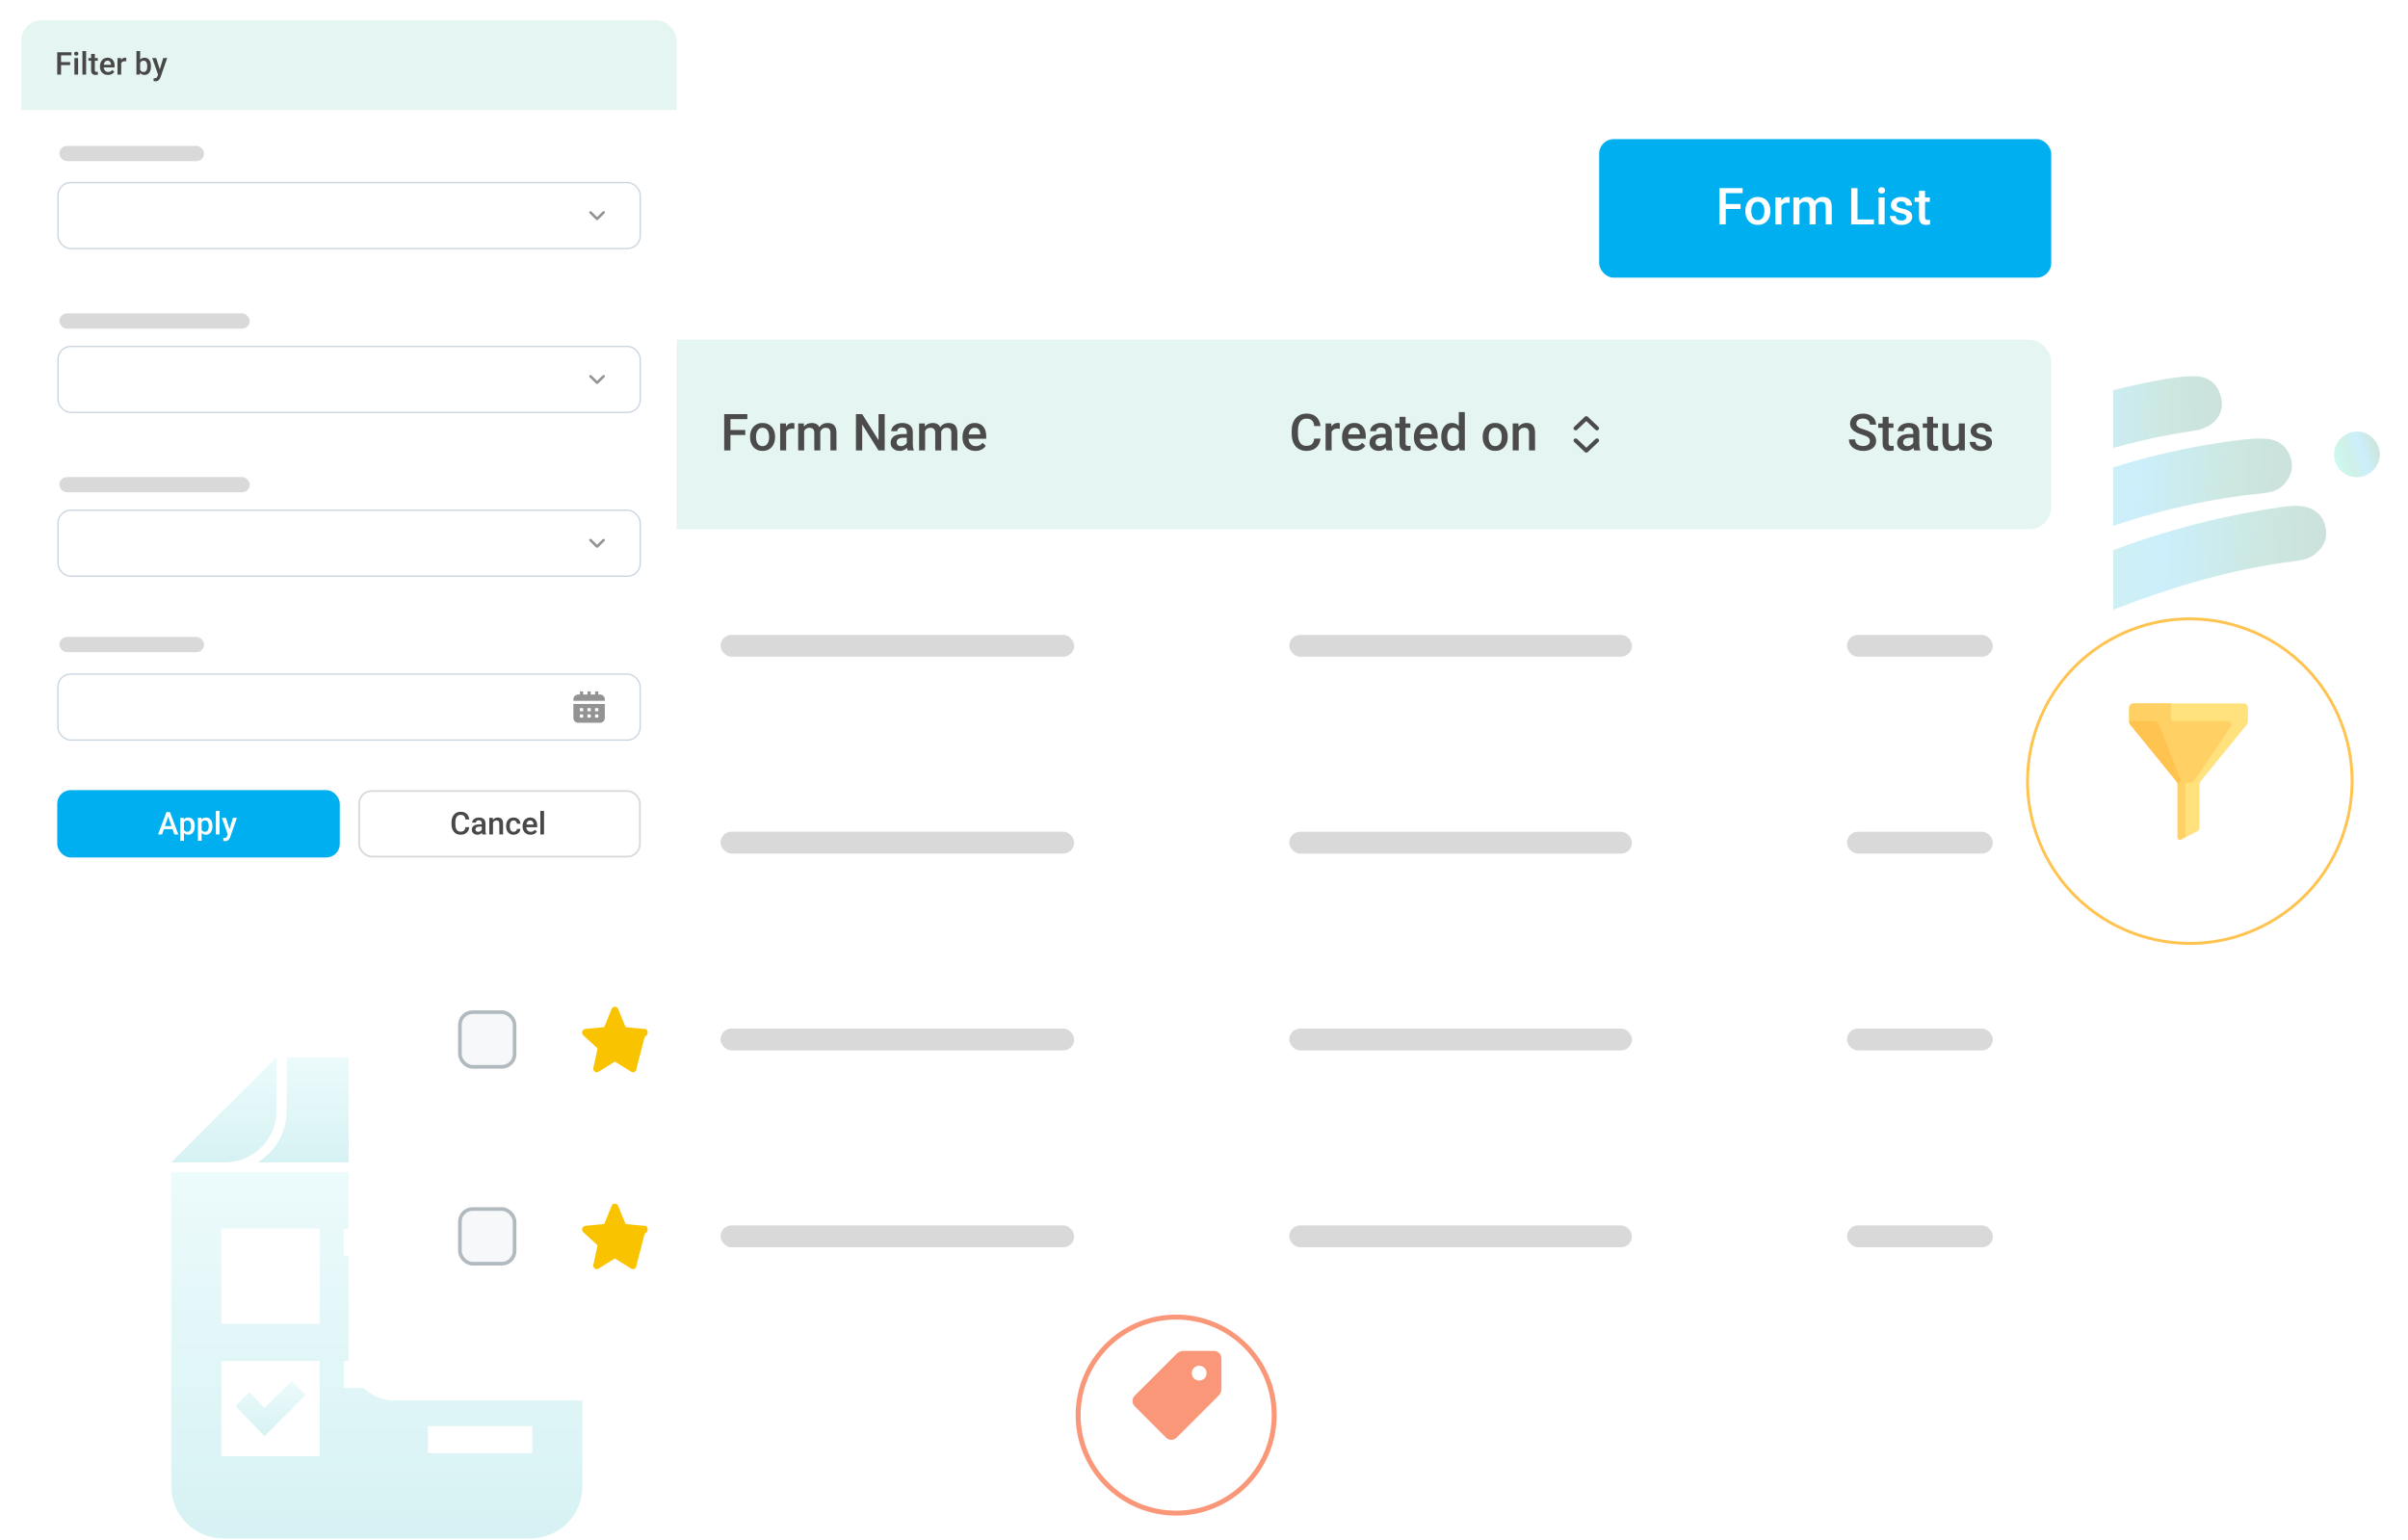 <svg width="680" height="435" viewBox="0 0 680 435" fill="none" xmlns="http://www.w3.org/2000/svg">
<g opacity="0.2">
<path d="M653.735 156.478C656.52 154.258 657.379 151.605 656.615 148.51C655.789 145.169 653.325 143.427 650.092 142.974C648.255 142.717 646.29 142.92 644.426 143.191C606.435 148.608 572.153 163.096 541.215 185.65C537.08 188.67 535.991 192.778 538.196 196.147C540.463 199.615 544.528 200.378 548.881 197.449C564.599 186.884 581.215 178.066 598.932 171.358C614.712 165.388 630.83 160.64 647.629 158.528C649.898 158.233 652.138 157.879 653.735 156.478Z" fill="url(#paint0_linear_1772_10585)"/>
<path d="M549.023 171.689C561.159 163.578 574.958 156.482 589.612 151.036C605.455 145.147 621.718 141.02 638.563 139.363C640.973 139.121 643.381 138.669 645.081 136.712C647.026 134.464 647.838 131.897 646.762 128.966C645.647 125.902 643.314 124.203 640.214 123.94C637.723 123.723 635.152 123.927 632.652 124.241C599.211 128.373 568.763 140.291 541.196 159.624C538.586 161.462 536.262 163.582 534.627 166.37C532.6 169.826 533.023 173.32 535.737 175.651C538.252 177.812 541.73 177.744 544.795 175.402C546.014 174.477 547.096 173.398 549.023 171.689Z" fill="url(#paint1_linear_1772_10585)"/>
<path d="M528.583 139.42C528.154 139.872 527.317 140.659 526.617 141.537C524.211 144.571 524.116 147.948 526.312 150.556C528.482 153.151 531.804 153.697 535.252 151.822C552.992 142.187 571.413 134.19 590.72 128.277C600.054 125.424 609.493 123.079 619.187 121.725C625.623 120.822 628.707 116.487 626.956 111.323C625.651 107.476 622.575 106.099 618.951 106.232C615.43 106.349 611.897 106.95 608.421 107.604C585.832 111.877 564.743 120.35 544.357 130.757C539.164 133.43 533.826 135.792 528.583 139.42Z" fill="url(#paint2_linear_1772_10585)"/>
<path d="M670.544 124.259C668.219 121.425 664.271 121.061 661.433 123.421C658.655 125.733 658.328 129.833 660.701 132.563C662.987 135.181 666.845 135.535 669.561 133.352C672.437 131.06 672.858 127.1 670.544 124.259Z" fill="url(#paint3_linear_1772_10585)"/>
</g>
<g opacity="0.25">
<path d="M149.765 298.557H80.961V313.563C80.961 319.792 77.847 325.172 72.75 328.287H164.488V313.28C164.488 305.069 157.976 298.557 149.765 298.557ZM109.559 319.226C106.727 319.226 104.462 316.961 104.462 314.13C104.462 311.298 106.727 309.033 109.559 309.033C112.39 309.033 114.655 311.298 114.655 314.13C114.655 316.678 112.39 319.226 109.559 319.226ZM126.547 319.226C123.716 319.226 121.451 316.961 121.451 314.13C121.451 311.298 123.716 309.033 126.547 309.033C129.379 309.033 131.644 311.298 131.644 314.13C131.644 316.678 129.379 319.226 126.547 319.226ZM143.536 319.226C140.704 319.226 138.439 316.961 138.439 314.13C138.439 311.298 140.704 309.033 143.536 309.033C146.367 309.033 148.632 311.298 148.632 314.13C148.632 316.678 146.367 319.226 143.536 319.226Z" fill="url(#paint4_linear_1772_10585)"/>
<path d="M78.105 313.563V298.557L48.375 328.287H63.382C71.593 328.287 78.105 321.774 78.105 313.563Z" fill="url(#paint5_linear_1772_10585)"/>
<path d="M48.375 419.743C48.375 427.954 54.887 434.466 63.098 434.466H149.74C157.951 434.466 164.464 427.954 164.464 419.743V331.119H48.375V419.743ZM150.307 410.399H120.86V402.754H150.307V410.399ZM150.307 373.307H121.143V365.663H150.307V373.307ZM97.076 346.975H150.307V354.62H97.076V346.975ZM97.076 384.35H150.307V391.995H97.076V384.35ZM62.532 346.975H90.28V373.874H62.532V346.975ZM62.532 384.35H90.28V411.249H62.532V384.35Z" fill="url(#paint6_linear_1772_10585)"/>
<path d="M74.695 397.659L70.448 393.128L66.484 397.092L74.695 405.587L86.304 393.978L82.34 390.014L74.695 397.659Z" fill="url(#paint7_linear_1772_10585)"/>
</g>
<g filter="url(#filter0_d_1772_10585)">
<rect x="98.453" y="58.853" width="498.28" height="334.589" rx="12.354" fill="white"/>
</g>
<rect x="115.953" y="95.916" width="463.277" height="53.534" rx="6.177" fill="#E5F5F1"/>
<path d="M206.277 116.962V127.209H204.51V116.962H206.277ZM210.457 121.445V122.846H205.826V121.445H210.457ZM211.041 116.962V118.37H205.826V116.962H211.041ZM211.801 123.486V123.324C211.801 122.775 211.881 122.266 212.041 121.797C212.2 121.323 212.43 120.913 212.73 120.565C213.035 120.214 213.406 119.941 213.842 119.749C214.283 119.552 214.781 119.454 215.334 119.454C215.893 119.454 216.39 119.552 216.826 119.749C217.267 119.941 217.64 120.214 217.945 120.565C218.25 120.913 218.482 121.323 218.642 121.797C218.801 122.266 218.881 122.775 218.881 123.324V123.486C218.881 124.035 218.801 124.544 218.642 125.013C218.482 125.482 218.25 125.893 217.945 126.245C217.64 126.592 217.27 126.864 216.833 127.061C216.397 127.254 215.902 127.35 215.348 127.35C214.79 127.35 214.29 127.254 213.849 127.061C213.413 126.864 213.042 126.592 212.737 126.245C212.432 125.893 212.2 125.482 212.041 125.013C211.881 124.544 211.801 124.035 211.801 123.486ZM213.497 123.324V123.486C213.497 123.829 213.533 124.152 213.603 124.457C213.673 124.762 213.784 125.03 213.934 125.26C214.084 125.489 214.276 125.67 214.511 125.801C214.745 125.933 215.025 125.999 215.348 125.999C215.663 125.999 215.935 125.933 216.165 125.801C216.399 125.67 216.592 125.489 216.742 125.26C216.892 125.03 217.002 124.762 217.072 124.457C217.148 124.152 217.185 123.829 217.185 123.486V123.324C217.185 122.986 217.148 122.667 217.072 122.367C217.002 122.062 216.89 121.792 216.735 121.558C216.585 121.323 216.392 121.14 216.158 121.009C215.928 120.873 215.653 120.805 215.334 120.805C215.015 120.805 214.738 120.873 214.504 121.009C214.274 121.14 214.084 121.323 213.934 121.558C213.784 121.792 213.673 122.062 213.603 122.367C213.533 122.667 213.497 122.986 213.497 123.324ZM222.006 121.044V127.209H220.31V119.594H221.928L222.006 121.044ZM224.335 119.545L224.321 121.121C224.218 121.103 224.105 121.089 223.983 121.079C223.866 121.07 223.749 121.065 223.632 121.065C223.341 121.065 223.085 121.107 222.864 121.192C222.644 121.272 222.459 121.389 222.308 121.544C222.163 121.694 222.05 121.877 221.971 122.093C221.891 122.308 221.844 122.55 221.83 122.818L221.443 122.846C221.443 122.367 221.49 121.924 221.584 121.516C221.677 121.107 221.818 120.748 222.006 120.439C222.198 120.129 222.438 119.888 222.724 119.714C223.015 119.54 223.35 119.454 223.73 119.454C223.833 119.454 223.944 119.463 224.061 119.482C224.183 119.5 224.274 119.522 224.335 119.545ZM227.094 121.143V127.209H225.398V119.594H226.996L227.094 121.143ZM226.82 123.12L226.243 123.113C226.243 122.588 226.308 122.102 226.44 121.656C226.571 121.211 226.763 120.824 227.017 120.495C227.27 120.162 227.584 119.906 227.96 119.728C228.34 119.545 228.778 119.454 229.276 119.454C229.623 119.454 229.94 119.505 230.226 119.608C230.517 119.707 230.768 119.864 230.979 120.08C231.195 120.296 231.359 120.573 231.471 120.91C231.589 121.248 231.647 121.656 231.647 122.135V127.209H229.951V122.283C229.951 121.912 229.895 121.621 229.782 121.41C229.675 121.199 229.517 121.049 229.311 120.96C229.109 120.866 228.868 120.819 228.586 120.819C228.267 120.819 227.995 120.88 227.77 121.002C227.549 121.124 227.369 121.29 227.228 121.501C227.087 121.713 226.984 121.957 226.918 122.233C226.852 122.51 226.82 122.806 226.82 123.12ZM231.542 122.67L230.747 122.846C230.747 122.386 230.81 121.952 230.937 121.544C231.068 121.131 231.258 120.77 231.507 120.46C231.76 120.146 232.072 119.899 232.443 119.721C232.813 119.543 233.238 119.454 233.716 119.454C234.106 119.454 234.453 119.507 234.758 119.615C235.068 119.719 235.33 119.883 235.546 120.108C235.762 120.333 235.926 120.626 236.039 120.988C236.151 121.344 236.208 121.776 236.208 122.283V127.209H234.505V122.276C234.505 121.891 234.448 121.593 234.336 121.382C234.228 121.171 234.073 121.025 233.871 120.945C233.67 120.861 233.428 120.819 233.146 120.819C232.884 120.819 232.651 120.868 232.45 120.967C232.253 121.06 232.086 121.194 231.95 121.368C231.814 121.537 231.711 121.731 231.64 121.952C231.575 122.172 231.542 122.412 231.542 122.67ZM249.84 116.962V127.209H248.073L243.478 119.869V127.209H241.711V116.962H243.478L248.087 124.317V116.962H249.84ZM256.068 125.682V122.05C256.068 121.778 256.019 121.544 255.92 121.347C255.822 121.15 255.672 120.997 255.47 120.889C255.273 120.781 255.024 120.727 254.724 120.727C254.447 120.727 254.208 120.774 254.006 120.868C253.804 120.962 253.647 121.089 253.534 121.248C253.422 121.408 253.366 121.588 253.366 121.79H251.677C251.677 121.49 251.749 121.199 251.895 120.917C252.04 120.636 252.251 120.385 252.528 120.164C252.805 119.944 253.136 119.77 253.52 119.644C253.905 119.517 254.337 119.454 254.815 119.454C255.388 119.454 255.894 119.55 256.335 119.742C256.781 119.934 257.131 120.225 257.384 120.615C257.642 120.999 257.771 121.483 257.771 122.064V125.45C257.771 125.797 257.795 126.109 257.841 126.386C257.893 126.658 257.966 126.895 258.06 127.096V127.209H256.321C256.242 127.026 256.178 126.794 256.131 126.512C256.089 126.226 256.068 125.949 256.068 125.682ZM256.314 122.578L256.328 123.627H255.111C254.797 123.627 254.52 123.657 254.28 123.718C254.041 123.775 253.842 123.859 253.682 123.972C253.523 124.084 253.403 124.22 253.323 124.38C253.244 124.539 253.204 124.72 253.204 124.922C253.204 125.124 253.251 125.309 253.344 125.478C253.438 125.642 253.574 125.771 253.753 125.865C253.936 125.959 254.156 126.006 254.414 126.006C254.761 126.006 255.064 125.935 255.322 125.794C255.585 125.649 255.791 125.473 255.941 125.267C256.091 125.055 256.171 124.856 256.181 124.668L256.73 125.421C256.673 125.614 256.577 125.82 256.441 126.041C256.305 126.261 256.127 126.472 255.906 126.674C255.69 126.871 255.43 127.033 255.125 127.16C254.825 127.286 254.477 127.35 254.083 127.35C253.586 127.35 253.143 127.251 252.753 127.054C252.364 126.852 252.059 126.583 251.838 126.245C251.618 125.902 251.508 125.515 251.508 125.084C251.508 124.68 251.583 124.324 251.733 124.014C251.888 123.7 252.113 123.437 252.408 123.226C252.709 123.015 253.075 122.855 253.506 122.747C253.938 122.635 254.431 122.578 254.984 122.578H256.314ZM261.241 121.143V127.209H259.545V119.594H261.142L261.241 121.143ZM260.966 123.12L260.389 123.113C260.389 122.588 260.455 122.102 260.586 121.656C260.718 121.211 260.91 120.824 261.163 120.495C261.417 120.162 261.731 119.906 262.106 119.728C262.486 119.545 262.925 119.454 263.422 119.454C263.77 119.454 264.086 119.505 264.372 119.608C264.663 119.707 264.914 119.864 265.125 120.08C265.341 120.296 265.505 120.573 265.618 120.91C265.735 121.248 265.794 121.656 265.794 122.135V127.209H264.098V122.283C264.098 121.912 264.042 121.621 263.929 121.41C263.821 121.199 263.664 121.049 263.458 120.96C263.256 120.866 263.014 120.819 262.733 120.819C262.414 120.819 262.141 120.88 261.916 121.002C261.696 121.124 261.515 121.29 261.374 121.501C261.234 121.713 261.13 121.957 261.065 122.233C260.999 122.51 260.966 122.806 260.966 123.12ZM265.688 122.67L264.893 122.846C264.893 122.386 264.957 121.952 265.083 121.544C265.215 121.131 265.405 120.77 265.653 120.46C265.907 120.146 266.219 119.899 266.589 119.721C266.96 119.543 267.384 119.454 267.863 119.454C268.252 119.454 268.6 119.507 268.905 119.615C269.214 119.719 269.477 119.883 269.693 120.108C269.909 120.333 270.073 120.626 270.185 120.988C270.298 121.344 270.354 121.776 270.354 122.283V127.209H268.651V122.276C268.651 121.891 268.595 121.593 268.482 121.382C268.374 121.171 268.22 121.025 268.018 120.945C267.816 120.861 267.575 120.819 267.293 120.819C267.03 120.819 266.798 120.868 266.596 120.967C266.399 121.06 266.233 121.194 266.097 121.368C265.961 121.537 265.857 121.731 265.787 121.952C265.721 122.172 265.688 122.412 265.688 122.67ZM275.457 127.35C274.894 127.35 274.385 127.258 273.929 127.075C273.479 126.888 273.094 126.627 272.775 126.294C272.461 125.961 272.219 125.569 272.05 125.119C271.882 124.668 271.797 124.183 271.797 123.662V123.381C271.797 122.785 271.884 122.245 272.057 121.762C272.231 121.279 272.473 120.866 272.782 120.523C273.092 120.176 273.458 119.911 273.88 119.728C274.302 119.545 274.76 119.454 275.253 119.454C275.797 119.454 276.273 119.545 276.681 119.728C277.089 119.911 277.427 120.169 277.695 120.502C277.967 120.831 278.168 121.222 278.3 121.677C278.436 122.133 278.504 122.635 278.504 123.183V123.908H272.62V122.691H276.829V122.557C276.82 122.252 276.759 121.966 276.646 121.699C276.538 121.431 276.372 121.215 276.146 121.051C275.921 120.887 275.621 120.805 275.246 120.805C274.964 120.805 274.713 120.866 274.493 120.988C274.277 121.105 274.096 121.276 273.951 121.501C273.805 121.727 273.693 121.999 273.613 122.318C273.538 122.632 273.5 122.986 273.5 123.381V123.662C273.5 123.995 273.545 124.305 273.634 124.591C273.728 124.872 273.864 125.119 274.042 125.33C274.22 125.541 274.436 125.708 274.69 125.83C274.943 125.947 275.231 126.006 275.555 126.006C275.963 126.006 276.327 125.923 276.646 125.759C276.965 125.595 277.242 125.363 277.476 125.063L278.37 125.928C278.206 126.167 277.993 126.397 277.73 126.618C277.467 126.834 277.146 127.01 276.766 127.146C276.39 127.282 275.954 127.35 275.457 127.35Z" fill="#4B4B4B"/>
<rect x="129.859" y="114.958" width="15.443" height="15.443" rx="3.603" fill="#F6F8F9"/>
<rect x="129.859" y="114.958" width="15.443" height="15.443" rx="3.603" stroke="#B0BABF" stroke-width="1.03"/>
<path d="M450.534 123.99L447.957 126.447L445.381 123.99C445.268 123.882 445.114 123.822 444.955 123.822C444.795 123.822 444.641 123.882 444.528 123.99C444.415 124.097 444.352 124.243 444.352 124.395C444.352 124.548 444.415 124.694 444.528 124.801L447.531 127.659C447.587 127.713 447.653 127.755 447.726 127.784C447.8 127.813 447.878 127.828 447.957 127.828C448.037 127.828 448.115 127.813 448.188 127.784C448.261 127.755 448.328 127.713 448.384 127.659L451.386 124.801C451.442 124.748 451.487 124.685 451.517 124.615C451.547 124.545 451.563 124.471 451.563 124.395C451.563 124.32 451.547 124.245 451.517 124.176C451.487 124.106 451.442 124.043 451.386 123.99C451.33 123.936 451.264 123.894 451.191 123.865C451.118 123.836 451.039 123.822 450.96 123.822C450.881 123.822 450.802 123.836 450.729 123.865C450.656 123.894 450.59 123.936 450.534 123.99ZM445.381 121.372L447.957 118.914L450.534 121.372C450.589 121.425 450.656 121.468 450.729 121.497C450.802 121.526 450.881 121.541 450.96 121.541C451.039 121.541 451.118 121.526 451.191 121.497C451.264 121.468 451.331 121.425 451.386 121.372C451.443 121.319 451.487 121.255 451.518 121.186C451.548 121.116 451.564 121.041 451.564 120.966C451.564 120.891 451.548 120.816 451.518 120.746C451.487 120.677 451.443 120.613 451.386 120.56L448.384 117.702C448.328 117.649 448.261 117.606 448.188 117.577C448.115 117.548 448.037 117.533 447.957 117.533C447.878 117.533 447.8 117.548 447.726 117.577C447.653 117.606 447.587 117.649 447.531 117.702L444.528 120.56C444.472 120.613 444.428 120.677 444.397 120.746C444.367 120.816 444.352 120.891 444.352 120.966C444.352 121.118 444.415 121.264 444.528 121.372C444.641 121.479 444.795 121.54 444.955 121.54C445.114 121.54 445.268 121.479 445.381 121.372Z" fill="#4B4B4B"/>
<path d="M371.133 123.861H372.892C372.836 124.532 372.648 125.131 372.329 125.656C372.01 126.177 371.562 126.587 370.985 126.888C370.408 127.188 369.707 127.338 368.881 127.338C368.248 127.338 367.678 127.225 367.171 127C366.664 126.77 366.23 126.447 365.869 126.029C365.508 125.607 365.231 125.098 365.038 124.502C364.851 123.906 364.757 123.24 364.757 122.503V121.652C364.757 120.915 364.853 120.249 365.045 119.653C365.242 119.057 365.524 118.548 365.89 118.126C366.256 117.699 366.695 117.373 367.206 117.148C367.722 116.922 368.302 116.81 368.944 116.81C369.761 116.81 370.45 116.96 371.013 117.26C371.576 117.56 372.013 117.976 372.322 118.506C372.637 119.036 372.829 119.644 372.899 120.329H371.14C371.093 119.888 370.99 119.51 370.83 119.195C370.676 118.881 370.446 118.642 370.141 118.478C369.836 118.309 369.437 118.224 368.944 118.224C368.541 118.224 368.189 118.299 367.889 118.449C367.588 118.6 367.337 118.82 367.136 119.111C366.934 119.402 366.781 119.761 366.678 120.188C366.58 120.61 366.53 121.093 366.53 121.638V122.503C366.53 123.019 366.575 123.488 366.664 123.911C366.758 124.328 366.899 124.687 367.086 124.987C367.279 125.288 367.523 125.52 367.818 125.684C368.114 125.848 368.468 125.93 368.881 125.93C369.383 125.93 369.789 125.851 370.098 125.691C370.413 125.532 370.65 125.299 370.809 124.994C370.973 124.685 371.081 124.307 371.133 123.861ZM376.031 121.032V127.197H374.335V119.583H375.954L376.031 121.032ZM378.361 119.533L378.347 121.11C378.243 121.091 378.131 121.077 378.009 121.067C377.891 121.058 377.774 121.053 377.657 121.053C377.366 121.053 377.11 121.096 376.89 121.18C376.669 121.26 376.484 121.377 376.334 121.532C376.188 121.682 376.076 121.865 375.996 122.081C375.916 122.297 375.869 122.538 375.855 122.806L375.468 122.834C375.468 122.355 375.515 121.912 375.609 121.504C375.703 121.096 375.844 120.737 376.031 120.427C376.224 120.117 376.463 119.876 376.749 119.702C377.04 119.529 377.375 119.442 377.755 119.442C377.859 119.442 377.969 119.451 378.086 119.47C378.208 119.489 378.3 119.51 378.361 119.533ZM382.64 127.338C382.077 127.338 381.567 127.247 381.112 127.064C380.662 126.876 380.277 126.615 379.958 126.282C379.644 125.949 379.402 125.557 379.233 125.107C379.064 124.657 378.98 124.171 378.98 123.65V123.369C378.98 122.773 379.067 122.233 379.24 121.75C379.414 121.267 379.656 120.854 379.965 120.512C380.275 120.164 380.641 119.899 381.063 119.716C381.485 119.533 381.943 119.442 382.435 119.442C382.98 119.442 383.456 119.533 383.864 119.716C384.272 119.899 384.61 120.157 384.877 120.49C385.15 120.819 385.351 121.211 385.483 121.666C385.619 122.121 385.687 122.623 385.687 123.172V123.897H379.803V122.679H384.012V122.545C384.002 122.24 383.941 121.954 383.829 121.687C383.721 121.419 383.554 121.204 383.329 121.039C383.104 120.875 382.804 120.793 382.428 120.793C382.147 120.793 381.896 120.854 381.675 120.976C381.46 121.093 381.279 121.265 381.133 121.49C380.988 121.715 380.875 121.987 380.796 122.306C380.721 122.62 380.683 122.975 380.683 123.369V123.65C380.683 123.983 380.728 124.293 380.817 124.579C380.911 124.861 381.047 125.107 381.225 125.318C381.403 125.529 381.619 125.696 381.872 125.818C382.126 125.935 382.414 125.994 382.738 125.994C383.146 125.994 383.51 125.912 383.829 125.748C384.148 125.583 384.425 125.351 384.659 125.051L385.553 125.916C385.389 126.156 385.175 126.386 384.913 126.606C384.65 126.822 384.329 126.998 383.949 127.134C383.573 127.27 383.137 127.338 382.64 127.338ZM391.303 125.67V122.039C391.303 121.767 391.254 121.532 391.155 121.335C391.057 121.138 390.906 120.985 390.705 120.877C390.508 120.77 390.259 120.716 389.959 120.716C389.682 120.716 389.443 120.763 389.241 120.856C389.039 120.95 388.882 121.077 388.769 121.236C388.657 121.396 388.6 121.577 388.6 121.778H386.911C386.911 121.478 386.984 121.187 387.13 120.906C387.275 120.624 387.486 120.373 387.763 120.153C388.04 119.932 388.37 119.758 388.755 119.632C389.14 119.505 389.572 119.442 390.05 119.442C390.623 119.442 391.129 119.538 391.57 119.73C392.016 119.923 392.366 120.214 392.619 120.603C392.877 120.988 393.006 121.471 393.006 122.053V125.438C393.006 125.785 393.029 126.097 393.076 126.374C393.128 126.646 393.201 126.883 393.294 127.085V127.197H391.556C391.476 127.014 391.413 126.782 391.366 126.501C391.324 126.214 391.303 125.938 391.303 125.67ZM391.549 122.567L391.563 123.615H390.346C390.031 123.615 389.755 123.646 389.515 123.707C389.276 123.763 389.077 123.847 388.917 123.96C388.758 124.073 388.638 124.209 388.558 124.368C388.478 124.528 388.439 124.708 388.439 124.91C388.439 125.112 388.485 125.297 388.579 125.466C388.673 125.63 388.809 125.759 388.987 125.853C389.17 125.947 389.391 125.994 389.649 125.994C389.996 125.994 390.299 125.923 390.557 125.783C390.82 125.637 391.026 125.461 391.176 125.255C391.326 125.044 391.406 124.844 391.415 124.657L391.964 125.41C391.908 125.602 391.812 125.809 391.676 126.029C391.54 126.25 391.361 126.461 391.141 126.662C390.925 126.859 390.665 127.021 390.36 127.148C390.06 127.275 389.712 127.338 389.318 127.338C388.821 127.338 388.378 127.239 387.988 127.042C387.599 126.841 387.294 126.571 387.073 126.233C386.853 125.891 386.742 125.504 386.742 125.072C386.742 124.668 386.818 124.312 386.968 124.002C387.122 123.688 387.348 123.425 387.643 123.214C387.944 123.003 388.309 122.843 388.741 122.735C389.173 122.623 389.665 122.567 390.219 122.567H391.549ZM398.27 119.583V120.821H393.977V119.583H398.27ZM395.216 117.718H396.912V125.093C396.912 125.328 396.945 125.508 397.01 125.635C397.081 125.757 397.177 125.839 397.299 125.881C397.421 125.923 397.564 125.945 397.728 125.945C397.845 125.945 397.958 125.938 398.066 125.923C398.174 125.909 398.261 125.895 398.326 125.881L398.333 127.176C398.193 127.218 398.028 127.256 397.841 127.289C397.658 127.322 397.447 127.338 397.207 127.338C396.818 127.338 396.473 127.27 396.173 127.134C395.873 126.993 395.638 126.766 395.469 126.451C395.3 126.137 395.216 125.719 395.216 125.199V117.718ZM402.936 127.338C402.373 127.338 401.864 127.247 401.409 127.064C400.958 126.876 400.574 126.615 400.255 126.282C399.94 125.949 399.699 125.557 399.53 125.107C399.361 124.657 399.276 124.171 399.276 123.65V123.369C399.276 122.773 399.363 122.233 399.537 121.75C399.71 121.267 399.952 120.854 400.262 120.512C400.571 120.164 400.937 119.899 401.36 119.716C401.782 119.533 402.239 119.442 402.732 119.442C403.276 119.442 403.752 119.533 404.161 119.716C404.569 119.899 404.907 120.157 405.174 120.49C405.446 120.819 405.648 121.211 405.779 121.666C405.915 122.121 405.983 122.623 405.983 123.172V123.897H400.1V122.679H404.308V122.545C404.299 122.24 404.238 121.954 404.125 121.687C404.017 121.419 403.851 121.204 403.626 121.039C403.401 120.875 403.1 120.793 402.725 120.793C402.443 120.793 402.192 120.854 401.972 120.976C401.756 121.093 401.575 121.265 401.43 121.49C401.285 121.715 401.172 121.987 401.092 122.306C401.017 122.62 400.98 122.975 400.98 123.369V123.65C400.98 123.983 401.024 124.293 401.113 124.579C401.207 124.861 401.343 125.107 401.521 125.318C401.7 125.529 401.916 125.696 402.169 125.818C402.422 125.935 402.711 125.994 403.035 125.994C403.443 125.994 403.806 125.912 404.125 125.748C404.444 125.583 404.721 125.351 404.956 125.051L405.85 125.916C405.685 126.156 405.472 126.386 405.209 126.606C404.946 126.822 404.625 126.998 404.245 127.134C403.87 127.27 403.433 127.338 402.936 127.338ZM411.951 125.621V116.387H413.654V127.197H412.113L411.951 125.621ZM406.997 123.474V123.327C406.997 122.749 407.065 122.224 407.201 121.75C407.337 121.272 407.534 120.861 407.792 120.519C408.05 120.171 408.364 119.906 408.735 119.723C409.106 119.536 409.523 119.442 409.988 119.442C410.448 119.442 410.851 119.531 411.198 119.709C411.545 119.888 411.841 120.143 412.085 120.476C412.329 120.805 412.524 121.199 412.669 121.659C412.815 122.114 412.918 122.62 412.979 123.179V123.65C412.918 124.195 412.815 124.692 412.669 125.142C412.524 125.593 412.329 125.982 412.085 126.311C411.841 126.639 411.543 126.892 411.191 127.071C410.844 127.249 410.438 127.338 409.974 127.338C409.514 127.338 409.099 127.242 408.728 127.049C408.362 126.857 408.05 126.587 407.792 126.24C407.534 125.893 407.337 125.485 407.201 125.016C407.065 124.542 406.997 124.028 406.997 123.474ZM408.693 123.327V123.474C408.693 123.822 408.723 124.145 408.784 124.446C408.85 124.746 408.951 125.011 409.087 125.241C409.223 125.466 409.399 125.644 409.615 125.776C409.835 125.902 410.098 125.966 410.403 125.966C410.788 125.966 411.104 125.881 411.353 125.712C411.602 125.543 411.796 125.316 411.937 125.03C412.083 124.739 412.181 124.415 412.233 124.058V122.785C412.205 122.508 412.146 122.25 412.057 122.011C411.972 121.771 411.857 121.562 411.712 121.384C411.567 121.201 411.386 121.06 411.17 120.962C410.959 120.859 410.708 120.807 410.417 120.807C410.107 120.807 409.845 120.873 409.629 121.004C409.413 121.136 409.235 121.316 409.094 121.546C408.958 121.776 408.857 122.043 408.791 122.348C408.726 122.653 408.693 122.979 408.693 123.327ZM418.693 123.474V123.312C418.693 122.764 418.773 122.255 418.933 121.785C419.092 121.311 419.322 120.901 419.622 120.554C419.927 120.202 420.298 119.93 420.734 119.737C421.175 119.54 421.673 119.442 422.226 119.442C422.784 119.442 423.282 119.54 423.718 119.737C424.159 119.93 424.532 120.202 424.837 120.554C425.142 120.901 425.374 121.311 425.534 121.785C425.693 122.255 425.773 122.764 425.773 123.312V123.474C425.773 124.023 425.693 124.532 425.534 125.002C425.374 125.471 425.142 125.881 424.837 126.233C424.532 126.58 424.162 126.852 423.725 127.049C423.289 127.242 422.794 127.338 422.24 127.338C421.682 127.338 421.182 127.242 420.741 127.049C420.305 126.852 419.934 126.58 419.629 126.233C419.324 125.881 419.092 125.471 418.933 125.002C418.773 124.532 418.693 124.023 418.693 123.474ZM420.389 123.312V123.474C420.389 123.817 420.425 124.141 420.495 124.446C420.565 124.751 420.676 125.018 420.826 125.248C420.976 125.478 421.168 125.658 421.403 125.79C421.637 125.921 421.917 125.987 422.24 125.987C422.555 125.987 422.827 125.921 423.057 125.79C423.291 125.658 423.484 125.478 423.634 125.248C423.784 125.018 423.894 124.751 423.964 124.446C424.04 124.141 424.077 123.817 424.077 123.474V123.312C424.077 122.975 424.04 122.656 423.964 122.355C423.894 122.05 423.781 121.781 423.627 121.546C423.477 121.311 423.284 121.128 423.05 120.997C422.82 120.861 422.545 120.793 422.226 120.793C421.907 120.793 421.63 120.861 421.396 120.997C421.166 121.128 420.976 121.311 420.826 121.546C420.676 121.781 420.565 122.05 420.495 122.355C420.425 122.656 420.389 122.975 420.389 123.312ZM428.877 121.208V127.197H427.181V119.583H428.778L428.877 121.208ZM428.574 123.108L428.025 123.101C428.03 122.562 428.105 122.067 428.25 121.616C428.401 121.166 428.607 120.779 428.87 120.455C429.137 120.131 429.456 119.883 429.827 119.709C430.197 119.531 430.61 119.442 431.065 119.442C431.431 119.442 431.762 119.493 432.058 119.597C432.358 119.695 432.614 119.857 432.825 120.082C433.041 120.307 433.205 120.601 433.317 120.962C433.43 121.318 433.486 121.757 433.486 122.278V127.197H431.783V122.271C431.783 121.905 431.729 121.616 431.621 121.405C431.518 121.189 431.366 121.037 431.164 120.948C430.967 120.854 430.721 120.807 430.425 120.807C430.134 120.807 429.874 120.868 429.644 120.99C429.414 121.112 429.219 121.279 429.06 121.49C428.905 121.701 428.785 121.945 428.701 122.222C428.616 122.498 428.574 122.794 428.574 123.108Z" fill="#4B4B4B"/>
<path d="M528.034 124.566C528.034 124.355 528.001 124.167 527.935 124.003C527.874 123.839 527.764 123.689 527.605 123.553C527.445 123.416 527.22 123.285 526.929 123.158C526.643 123.027 526.277 122.893 525.831 122.757C525.343 122.607 524.893 122.441 524.48 122.258C524.072 122.07 523.715 121.854 523.41 121.61C523.105 121.362 522.868 121.078 522.699 120.759C522.531 120.435 522.446 120.062 522.446 119.64C522.446 119.222 522.533 118.842 522.706 118.5C522.885 118.157 523.136 117.861 523.459 117.613C523.788 117.359 524.175 117.165 524.621 117.029C525.066 116.888 525.559 116.818 526.099 116.818C526.859 116.818 527.513 116.958 528.062 117.24C528.616 117.521 529.04 117.899 529.336 118.373C529.636 118.847 529.786 119.37 529.786 119.942H528.034C528.034 119.604 527.961 119.307 527.816 119.048C527.675 118.786 527.459 118.579 527.168 118.429C526.882 118.279 526.519 118.204 526.077 118.204C525.66 118.204 525.313 118.267 525.036 118.394C524.759 118.521 524.553 118.692 524.417 118.908C524.281 119.124 524.213 119.368 524.213 119.64C524.213 119.832 524.257 120.008 524.346 120.167C524.435 120.322 524.571 120.468 524.754 120.604C524.937 120.735 525.167 120.859 525.444 120.977C525.721 121.094 526.047 121.207 526.422 121.315C526.99 121.483 527.485 121.671 527.907 121.878C528.33 122.079 528.681 122.309 528.963 122.567C529.244 122.825 529.456 123.119 529.596 123.447C529.737 123.771 529.807 124.139 529.807 124.552C529.807 124.984 529.721 125.373 529.547 125.72C529.373 126.063 529.125 126.356 528.801 126.6C528.482 126.839 528.097 127.024 527.647 127.156C527.201 127.282 526.704 127.346 526.155 127.346C525.662 127.346 525.177 127.28 524.698 127.149C524.224 127.017 523.793 126.818 523.403 126.551C523.014 126.278 522.704 125.941 522.474 125.537C522.244 125.129 522.129 124.653 522.129 124.109H523.896C523.896 124.442 523.952 124.725 524.065 124.96C524.182 125.195 524.344 125.387 524.55 125.537C524.757 125.683 524.996 125.791 525.268 125.861C525.545 125.931 525.841 125.966 526.155 125.966C526.568 125.966 526.913 125.908 527.189 125.791C527.471 125.673 527.682 125.509 527.823 125.298C527.964 125.087 528.034 124.843 528.034 124.566ZM534.692 119.59V120.829H530.399V119.59H534.692ZM531.637 117.725H533.333V125.101C533.333 125.335 533.366 125.516 533.432 125.643C533.502 125.765 533.598 125.847 533.72 125.889C533.842 125.931 533.985 125.952 534.15 125.952C534.267 125.952 534.38 125.945 534.487 125.931C534.595 125.917 534.682 125.903 534.748 125.889L534.755 127.184C534.614 127.226 534.45 127.264 534.262 127.297C534.079 127.329 533.868 127.346 533.629 127.346C533.239 127.346 532.895 127.278 532.594 127.142C532.294 127.001 532.059 126.773 531.891 126.459C531.722 126.145 531.637 125.727 531.637 125.206V117.725ZM540.294 125.678V122.046C540.294 121.774 540.244 121.54 540.146 121.343C540.047 121.146 539.897 120.993 539.695 120.885C539.498 120.777 539.25 120.723 538.949 120.723C538.673 120.723 538.433 120.77 538.231 120.864C538.03 120.958 537.873 121.085 537.76 121.244C537.647 121.404 537.591 121.584 537.591 121.786H535.902C535.902 121.486 535.975 121.195 536.12 120.913C536.266 120.632 536.477 120.381 536.754 120.16C537.03 119.94 537.361 119.766 537.746 119.64C538.131 119.513 538.562 119.45 539.041 119.45C539.613 119.45 540.12 119.546 540.561 119.738C541.007 119.931 541.356 120.221 541.61 120.611C541.868 120.996 541.997 121.479 541.997 122.061V125.446C541.997 125.793 542.02 126.105 542.067 126.382C542.119 126.654 542.191 126.891 542.285 127.092V127.205H540.547C540.467 127.022 540.404 126.79 540.357 126.508C540.315 126.222 540.294 125.945 540.294 125.678ZM540.54 122.574L540.554 123.623H539.336C539.022 123.623 538.745 123.653 538.506 123.714C538.267 123.771 538.067 123.855 537.908 123.968C537.748 124.08 537.629 124.216 537.549 124.376C537.469 124.535 537.429 124.716 537.429 124.918C537.429 125.12 537.476 125.305 537.57 125.474C537.664 125.638 537.8 125.767 537.978 125.861C538.161 125.955 538.382 126.002 538.64 126.002C538.987 126.002 539.289 125.931 539.548 125.791C539.81 125.645 540.017 125.469 540.167 125.263C540.317 125.052 540.397 124.852 540.406 124.664L540.955 125.418C540.899 125.61 540.803 125.816 540.666 126.037C540.53 126.257 540.352 126.468 540.132 126.67C539.916 126.867 539.655 127.029 539.35 127.156C539.05 127.282 538.703 127.346 538.309 127.346C537.812 127.346 537.368 127.247 536.979 127.05C536.589 126.849 536.284 126.579 536.064 126.241C535.843 125.898 535.733 125.511 535.733 125.08C535.733 124.676 535.808 124.32 535.958 124.01C536.113 123.696 536.338 123.433 536.634 123.222C536.934 123.011 537.3 122.851 537.732 122.743C538.163 122.631 538.656 122.574 539.21 122.574H540.54ZM547.261 119.59V120.829H542.968V119.59H547.261ZM544.206 117.725H545.902V125.101C545.902 125.335 545.935 125.516 546.001 125.643C546.071 125.765 546.168 125.847 546.29 125.889C546.412 125.931 546.555 125.952 546.719 125.952C546.836 125.952 546.949 125.945 547.057 125.931C547.165 125.917 547.251 125.903 547.317 125.889L547.324 127.184C547.183 127.226 547.019 127.264 546.831 127.297C546.648 127.329 546.437 127.346 546.198 127.346C545.809 127.346 545.464 127.278 545.164 127.142C544.863 127.001 544.629 126.773 544.46 126.459C544.291 126.145 544.206 125.727 544.206 125.206V117.725ZM553.151 125.41V119.59H554.854V127.205H553.25L553.151 125.41ZM553.391 123.827L553.961 123.813C553.961 124.324 553.904 124.796 553.792 125.228C553.679 125.654 553.505 126.027 553.271 126.346C553.036 126.661 552.736 126.907 552.37 127.085C552.004 127.259 551.565 127.346 551.054 127.346C550.683 127.346 550.343 127.292 550.034 127.184C549.724 127.076 549.456 126.909 549.231 126.684C549.011 126.459 548.84 126.166 548.718 125.805C548.596 125.443 548.535 125.012 548.535 124.51V119.59H550.231V124.524C550.231 124.801 550.263 125.033 550.329 125.22C550.395 125.403 550.484 125.551 550.597 125.664C550.709 125.776 550.841 125.856 550.991 125.903C551.141 125.95 551.3 125.973 551.469 125.973C551.953 125.973 552.333 125.88 552.609 125.692C552.891 125.5 553.09 125.242 553.208 124.918C553.33 124.594 553.391 124.231 553.391 123.827ZM560.864 125.143C560.864 124.974 560.822 124.822 560.738 124.686C560.653 124.545 560.491 124.418 560.252 124.306C560.018 124.193 559.67 124.09 559.211 123.996C558.807 123.907 558.437 123.801 558.099 123.679C557.766 123.553 557.479 123.4 557.24 123.222C557.001 123.043 556.816 122.832 556.684 122.588C556.553 122.344 556.487 122.063 556.487 121.744C556.487 121.434 556.555 121.141 556.691 120.864C556.827 120.587 557.022 120.343 557.275 120.132C557.529 119.921 557.836 119.755 558.197 119.633C558.563 119.511 558.971 119.45 559.422 119.45C560.06 119.45 560.606 119.558 561.062 119.773C561.521 119.984 561.873 120.273 562.117 120.639C562.361 121 562.483 121.408 562.483 121.864H560.787C560.787 121.662 560.735 121.474 560.632 121.301C560.534 121.122 560.384 120.979 560.182 120.871C559.98 120.759 559.727 120.702 559.422 120.702C559.131 120.702 558.889 120.749 558.697 120.843C558.509 120.932 558.368 121.049 558.275 121.195C558.186 121.34 558.141 121.5 558.141 121.674C558.141 121.8 558.164 121.915 558.211 122.018C558.263 122.117 558.347 122.208 558.465 122.293C558.582 122.373 558.741 122.448 558.943 122.518C559.15 122.588 559.408 122.656 559.717 122.722C560.299 122.844 560.799 123.001 561.216 123.194C561.639 123.381 561.962 123.625 562.188 123.926C562.413 124.221 562.525 124.596 562.525 125.052C562.525 125.389 562.453 125.699 562.307 125.981C562.166 126.257 561.96 126.499 561.688 126.705C561.416 126.907 561.09 127.064 560.71 127.177C560.334 127.29 559.912 127.346 559.443 127.346C558.753 127.346 558.169 127.224 557.691 126.98C557.212 126.731 556.848 126.415 556.6 126.03C556.356 125.64 556.234 125.237 556.234 124.819H557.874C557.892 125.134 557.979 125.385 558.134 125.572C558.293 125.755 558.49 125.889 558.725 125.973C558.964 126.053 559.211 126.093 559.464 126.093C559.769 126.093 560.025 126.053 560.231 125.973C560.438 125.889 560.595 125.776 560.703 125.636C560.811 125.49 560.864 125.326 560.864 125.143Z" fill="#4B4B4B"/>
<path d="M181.962 179.928L181.962 179.928L176.613 179.421L176.303 179.391L176.185 179.103L174.071 173.939C174.071 173.939 174.071 173.939 174.071 173.939C173.99 173.743 173.816 173.634 173.641 173.634C173.464 173.634 173.291 173.743 173.211 173.938L173.211 173.939L171.097 179.103L170.979 179.392L170.669 179.421L165.32 179.928C165.32 179.928 165.32 179.928 165.32 179.928C165.145 179.945 164.979 180.071 164.915 180.275C164.851 180.481 164.913 180.701 165.058 180.834C165.058 180.834 165.058 180.834 165.058 180.834L169.102 184.534L169.32 184.734L169.257 185.023L168.065 190.502C168.065 190.502 168.065 190.502 168.065 190.502C168.019 190.717 168.101 190.927 168.255 191.043L168.256 191.044C168.338 191.106 168.431 191.135 168.523 191.135C168.601 191.135 168.681 191.114 168.755 191.068L168.755 191.068L173.368 188.19L173.641 188.02L173.913 188.19L178.525 191.068C178.681 191.165 178.875 191.157 179.025 191.044L179.026 191.043C179.18 190.927 179.262 190.717 179.216 190.503L181.962 179.928ZM181.962 179.928C182.137 179.944 182.303 180.07 182.366 180.274C182.43 180.481 182.368 180.701 182.223 180.834C182.223 180.834 182.223 180.834 182.223 180.834L178.179 184.534L177.961 184.734L178.024 185.023L179.216 190.502L181.962 179.928Z" fill="#FAC300" stroke="#FAC300" stroke-width="1.03"/>
<rect x="129.874" y="174.665" width="15.443" height="15.443" rx="3.603" fill="#F6F8F9"/>
<rect x="129.874" y="174.665" width="15.443" height="15.443" rx="3.603" stroke="#B0BABF" stroke-width="1.03"/>
<rect x="203.477" y="179.295" width="99.862" height="6.177" rx="3.089" fill="#D9D9D9"/>
<rect x="364.078" y="179.299" width="96.773" height="6.177" rx="3.089" fill="#D9D9D9"/>
<rect x="521.578" y="179.299" width="41.18" height="6.177" rx="3.089" fill="#D9D9D9"/>
<path d="M181.962 235.521L181.962 235.521L176.613 235.015L176.303 234.985L176.185 234.697L174.071 229.533C174.071 229.533 174.071 229.533 174.071 229.533C173.99 229.336 173.816 229.228 173.641 229.228C173.464 229.228 173.291 229.337 173.211 229.532L173.211 229.532L171.097 234.697L170.979 234.985L170.669 235.015L165.32 235.521C165.32 235.521 165.32 235.521 165.32 235.521C165.145 235.538 164.979 235.664 164.915 235.868C164.851 236.075 164.913 236.295 165.058 236.427C165.058 236.427 165.058 236.427 165.058 236.427L169.102 240.127L169.32 240.327L169.257 240.617L168.065 246.096C168.065 246.096 168.065 246.096 168.065 246.096C168.019 246.311 168.101 246.521 168.255 246.637L168.256 246.638C168.338 246.7 168.431 246.729 168.523 246.729C168.601 246.729 168.681 246.708 168.755 246.662L168.755 246.661L173.368 243.783L173.641 243.613L173.913 243.783L178.525 246.661C178.681 246.759 178.875 246.751 179.025 246.638L179.026 246.637C179.18 246.521 179.262 246.311 179.216 246.096L181.962 235.521ZM181.962 235.521C182.137 235.538 182.303 235.664 182.366 235.868C182.43 236.075 182.368 236.294 182.223 236.427C182.223 236.428 182.223 236.428 182.223 236.428L178.179 240.127L177.961 240.327L178.024 240.617L179.216 246.096L181.962 235.521Z" fill="#FAC300" stroke="#FAC300" stroke-width="1.03"/>
<rect x="129.874" y="230.259" width="15.443" height="15.443" rx="3.603" fill="#F6F8F9"/>
<rect x="129.874" y="230.259" width="15.443" height="15.443" rx="3.603" stroke="#B0BABF" stroke-width="1.03"/>
<rect x="203.477" y="234.889" width="99.862" height="6.177" rx="3.089" fill="#D9D9D9"/>
<rect x="364.078" y="234.896" width="96.773" height="6.177" rx="3.089" fill="#D9D9D9"/>
<rect x="521.578" y="234.893" width="41.18" height="6.177" rx="3.089" fill="#D9D9D9"/>
<path d="M181.962 291.115L181.962 291.115L176.613 290.608L176.303 290.579L176.185 290.291L174.071 285.127C174.071 285.127 174.071 285.127 174.071 285.127C173.99 284.93 173.816 284.821 173.641 284.821C173.464 284.821 173.291 284.93 173.211 285.126L173.211 285.126L171.097 290.291L170.979 290.579L170.669 290.608L165.32 291.115C165.32 291.115 165.32 291.115 165.32 291.115C165.145 291.132 164.979 291.258 164.915 291.462C164.851 291.668 164.913 291.888 165.058 292.021C165.058 292.021 165.058 292.021 165.058 292.021L169.102 295.721L169.32 295.921L169.257 296.21L168.065 301.69C168.065 301.69 168.065 301.69 168.065 301.69C168.019 301.904 168.101 302.115 168.255 302.231L168.256 302.232C168.338 302.294 168.431 302.323 168.523 302.323C168.601 302.323 168.681 302.301 168.755 302.255L168.755 302.255L173.368 299.377L173.641 299.207L173.913 299.377L178.525 302.255C178.681 302.353 178.875 302.345 179.025 302.231L179.026 302.231C179.18 302.115 179.262 301.904 179.216 301.69L181.962 291.115ZM181.962 291.115C182.137 291.132 182.303 291.258 182.366 291.462C182.43 291.669 182.368 291.888 182.223 292.021C182.223 292.021 182.223 292.021 182.223 292.021L178.179 295.721L177.961 295.921L178.024 296.21L179.216 301.69L181.962 291.115Z" fill="#FAC300" stroke="#FAC300" stroke-width="1.03"/>
<rect x="129.874" y="285.853" width="15.443" height="15.443" rx="3.603" fill="#F6F8F9"/>
<rect x="129.874" y="285.853" width="15.443" height="15.443" rx="3.603" stroke="#B0BABF" stroke-width="1.03"/>
<rect x="203.477" y="290.482" width="99.862" height="6.177" rx="3.089" fill="#D9D9D9"/>
<rect x="364.078" y="290.49" width="96.773" height="6.177" rx="3.089" fill="#D9D9D9"/>
<rect x="521.578" y="290.49" width="41.18" height="6.177" rx="3.089" fill="#D9D9D9"/>
<path d="M181.962 346.713L181.962 346.713L176.613 346.206L176.303 346.177L176.185 345.889L174.071 340.724C174.071 340.724 174.071 340.724 174.071 340.724C173.99 340.528 173.816 340.419 173.641 340.419C173.464 340.419 173.291 340.528 173.211 340.723L173.211 340.724L171.097 345.889L170.979 346.177L170.669 346.206L165.32 346.713C165.32 346.713 165.32 346.713 165.32 346.713C165.145 346.73 164.979 346.856 164.915 347.06C164.851 347.266 164.913 347.486 165.058 347.619C165.058 347.619 165.058 347.619 165.058 347.619L169.102 351.319L169.32 351.519L169.257 351.808L168.065 357.287C168.065 357.287 168.065 357.288 168.065 357.288C168.019 357.502 168.101 357.713 168.255 357.829L168.256 357.829C168.338 357.892 168.431 357.921 168.523 357.921C168.601 357.921 168.681 357.899 168.755 357.853L168.755 357.853L173.368 354.975L173.641 354.805L173.913 354.975L178.525 357.853C178.681 357.951 178.875 357.943 179.025 357.829L179.026 357.829C179.18 357.713 179.262 357.502 179.216 357.288L181.962 346.713ZM181.962 346.713C182.137 346.729 182.303 346.855 182.366 347.059C182.43 347.266 182.368 347.486 182.223 347.619C182.223 347.619 182.223 347.619 182.223 347.619L178.179 351.319L177.961 351.519L178.024 351.808L179.216 357.287L181.962 346.713Z" fill="#FAC300" stroke="#FAC300" stroke-width="1.03"/>
<rect x="129.874" y="341.45" width="15.443" height="15.443" rx="3.603" fill="#F6F8F9"/>
<rect x="129.874" y="341.45" width="15.443" height="15.443" rx="3.603" stroke="#B0BABF" stroke-width="1.03"/>
<rect x="203.477" y="346.08" width="99.862" height="6.177" rx="3.089" fill="#D9D9D9"/>
<rect x="364.078" y="346.08" width="96.773" height="6.177" rx="3.089" fill="#D9D9D9"/>
<rect x="521.609" y="346.08" width="41.18" height="6.177" rx="3.089" fill="#D9D9D9"/>
<rect x="451.586" y="39.291" width="127.659" height="39.121" rx="4.118" fill="#00AFF0"/>
<path d="M487.339 53.134V63.381H485.573V53.134H487.339ZM491.52 57.617V59.017H486.889V57.617H491.52ZM492.104 53.134V54.542H486.889V53.134H492.104ZM492.864 59.658V59.496C492.864 58.947 492.944 58.438 493.103 57.969C493.263 57.495 493.492 57.084 493.793 56.737C494.098 56.386 494.468 56.113 494.905 55.921C495.346 55.724 495.843 55.625 496.397 55.625C496.955 55.625 497.452 55.724 497.889 55.921C498.33 56.113 498.703 56.386 499.008 56.737C499.313 57.084 499.545 57.495 499.704 57.969C499.864 58.438 499.944 58.947 499.944 59.496V59.658C499.944 60.207 499.864 60.716 499.704 61.185C499.545 61.654 499.313 62.065 499.008 62.417C498.703 62.764 498.332 63.036 497.896 63.233C497.459 63.425 496.964 63.522 496.411 63.522C495.852 63.522 495.353 63.425 494.912 63.233C494.475 63.036 494.105 62.764 493.8 62.417C493.495 62.065 493.263 61.654 493.103 61.185C492.944 60.716 492.864 60.207 492.864 59.658ZM494.56 59.496V59.658C494.56 60.001 494.595 60.324 494.665 60.629C494.736 60.934 494.846 61.202 494.996 61.431C495.146 61.661 495.339 61.842 495.573 61.973C495.808 62.105 496.087 62.17 496.411 62.17C496.725 62.17 496.997 62.105 497.227 61.973C497.462 61.842 497.654 61.661 497.804 61.431C497.954 61.202 498.065 60.934 498.135 60.629C498.21 60.324 498.248 60.001 498.248 59.658V59.496C498.248 59.158 498.21 58.839 498.135 58.539C498.065 58.234 497.952 57.964 497.797 57.73C497.647 57.495 497.455 57.312 497.22 57.181C496.99 57.045 496.716 56.977 496.397 56.977C496.078 56.977 495.801 57.045 495.566 57.181C495.336 57.312 495.146 57.495 494.996 57.73C494.846 57.964 494.736 58.234 494.665 58.539C494.595 58.839 494.56 59.158 494.56 59.496ZM503.068 57.216V63.381H501.372V55.766H502.991L503.068 57.216ZM505.398 55.717L505.384 57.293C505.281 57.275 505.168 57.261 505.046 57.251C504.929 57.242 504.811 57.237 504.694 57.237C504.403 57.237 504.147 57.279 503.927 57.364C503.706 57.443 503.521 57.561 503.371 57.716C503.226 57.866 503.113 58.049 503.033 58.264C502.953 58.48 502.906 58.722 502.892 58.989L502.505 59.017C502.505 58.539 502.552 58.096 502.646 57.687C502.74 57.279 502.881 56.92 503.068 56.611C503.261 56.301 503.5 56.059 503.786 55.886C504.077 55.712 504.413 55.625 504.793 55.625C504.896 55.625 505.006 55.635 505.123 55.654C505.245 55.672 505.337 55.693 505.398 55.717ZM508.157 57.314V63.381H506.461V55.766H508.058L508.157 57.314ZM507.882 59.292L507.305 59.285C507.305 58.76 507.371 58.274 507.502 57.828C507.633 57.383 507.826 56.995 508.079 56.667C508.333 56.334 508.647 56.078 509.022 55.9C509.402 55.717 509.841 55.625 510.338 55.625C510.685 55.625 511.002 55.677 511.288 55.78C511.579 55.879 511.83 56.036 512.041 56.252C512.257 56.468 512.421 56.744 512.534 57.082C512.651 57.42 512.71 57.828 512.71 58.307V63.381H511.014V58.455C511.014 58.084 510.958 57.793 510.845 57.582C510.737 57.371 510.58 57.221 510.373 57.131C510.172 57.038 509.93 56.991 509.649 56.991C509.33 56.991 509.057 57.052 508.832 57.174C508.612 57.296 508.431 57.462 508.29 57.673C508.15 57.885 508.046 58.128 507.981 58.405C507.915 58.682 507.882 58.978 507.882 59.292ZM512.604 58.842L511.809 59.017C511.809 58.558 511.872 58.124 511.999 57.716C512.13 57.303 512.321 56.941 512.569 56.632C512.823 56.317 513.135 56.071 513.505 55.893C513.876 55.715 514.3 55.625 514.779 55.625C515.168 55.625 515.516 55.679 515.821 55.787C516.13 55.891 516.393 56.055 516.609 56.28C516.825 56.505 516.989 56.798 517.101 57.16C517.214 57.516 517.27 57.948 517.27 58.455V63.381H515.567V58.447C515.567 58.063 515.511 57.765 515.398 57.554C515.29 57.343 515.136 57.197 514.934 57.117C514.732 57.033 514.49 56.991 514.209 56.991C513.946 56.991 513.714 57.04 513.512 57.139C513.315 57.232 513.149 57.366 513.013 57.54C512.876 57.709 512.773 57.903 512.703 58.124C512.637 58.344 512.604 58.584 512.604 58.842ZM529.192 61.98V63.381H524.048V61.98H529.192ZM524.54 53.134V63.381H522.774V53.134H524.54ZM532.204 55.766V63.381H530.501V55.766H532.204ZM530.388 53.767C530.388 53.509 530.473 53.296 530.642 53.127C530.815 52.953 531.055 52.867 531.36 52.867C531.66 52.867 531.897 52.953 532.07 53.127C532.244 53.296 532.331 53.509 532.331 53.767C532.331 54.021 532.244 54.232 532.07 54.401C531.897 54.57 531.66 54.654 531.36 54.654C531.055 54.654 530.815 54.57 530.642 54.401C530.473 54.232 530.388 54.021 530.388 53.767ZM538.334 61.319C538.334 61.15 538.292 60.997 538.207 60.861C538.123 60.721 537.961 60.594 537.722 60.481C537.487 60.369 537.14 60.266 536.68 60.172C536.277 60.083 535.906 59.977 535.568 59.855C535.235 59.728 534.949 59.576 534.71 59.398C534.47 59.219 534.285 59.008 534.154 58.764C534.022 58.52 533.957 58.239 533.957 57.92C533.957 57.61 534.025 57.317 534.161 57.04C534.297 56.763 534.491 56.519 534.745 56.308C534.998 56.097 535.305 55.93 535.667 55.808C536.033 55.686 536.441 55.625 536.891 55.625C537.529 55.625 538.076 55.733 538.531 55.949C538.991 56.16 539.343 56.449 539.587 56.815C539.831 57.176 539.953 57.584 539.953 58.039H538.257C538.257 57.838 538.205 57.65 538.102 57.476C538.003 57.298 537.853 57.155 537.651 57.047C537.45 56.934 537.196 56.878 536.891 56.878C536.6 56.878 536.359 56.925 536.166 57.019C535.979 57.108 535.838 57.225 535.744 57.371C535.655 57.516 535.61 57.676 535.61 57.849C535.61 57.976 535.634 58.091 535.681 58.194C535.732 58.293 535.817 58.384 535.934 58.469C536.051 58.548 536.211 58.623 536.413 58.694C536.619 58.764 536.877 58.832 537.187 58.898C537.769 59.02 538.268 59.177 538.686 59.369C539.108 59.557 539.432 59.801 539.657 60.101C539.882 60.397 539.995 60.772 539.995 61.227C539.995 61.565 539.922 61.875 539.777 62.156C539.636 62.433 539.429 62.675 539.157 62.881C538.885 63.083 538.559 63.24 538.179 63.353C537.804 63.465 537.381 63.522 536.912 63.522C536.223 63.522 535.639 63.4 535.16 63.156C534.681 62.907 534.318 62.59 534.069 62.206C533.825 61.816 533.703 61.413 533.703 60.995H535.343C535.362 61.309 535.448 61.56 535.603 61.748C535.763 61.931 535.96 62.065 536.194 62.149C536.434 62.229 536.68 62.269 536.933 62.269C537.238 62.269 537.494 62.229 537.701 62.149C537.907 62.065 538.064 61.952 538.172 61.812C538.28 61.666 538.334 61.502 538.334 61.319ZM544.97 55.766V57.005H540.677V55.766H544.97ZM541.916 53.901H543.612V61.277C543.612 61.511 543.645 61.692 543.711 61.819C543.781 61.941 543.877 62.023 543.999 62.065C544.121 62.107 544.264 62.128 544.429 62.128C544.546 62.128 544.658 62.121 544.766 62.107C544.874 62.093 544.961 62.079 545.027 62.065L545.034 63.36C544.893 63.402 544.729 63.44 544.541 63.472C544.358 63.505 544.147 63.522 543.908 63.522C543.518 63.522 543.173 63.454 542.873 63.318C542.573 63.177 542.338 62.949 542.169 62.635C542.001 62.321 541.916 61.903 541.916 61.382V53.901Z" fill="white"/>
<g filter="url(#filter1_d_1772_10585)">
<g clip-path="url(#clip0_1772_10585)">
<rect x="6" y="4.467" width="185.087" height="246.572" rx="5.705" fill="white"/>
<rect width="185.087" height="44.37" transform="translate(6.023 173.705)" fill="white"/>
<rect x="16.378" y="50.294" width="164.423" height="18.636" rx="3.613" stroke="#CBD5E1" stroke-width="0.38"/>
<path d="M170.186 58.476L168.601 60.036L167.017 58.476C166.953 58.411 166.827 58.346 166.763 58.346C166.7 58.346 166.573 58.411 166.51 58.476C166.446 58.541 166.383 58.606 166.383 58.736C166.383 58.866 166.446 58.931 166.51 58.996L168.348 60.816C168.348 60.816 168.411 60.816 168.475 60.881C168.538 60.881 168.538 60.881 168.601 60.881C168.665 60.881 168.728 60.881 168.728 60.881C168.791 60.881 168.791 60.816 168.855 60.816L170.693 58.996C170.756 58.931 170.756 58.866 170.82 58.866C170.82 58.801 170.82 58.801 170.82 58.736C170.82 58.671 170.82 58.671 170.82 58.606C170.82 58.541 170.756 58.541 170.756 58.476C170.693 58.411 170.63 58.411 170.566 58.411C170.503 58.411 170.503 58.411 170.44 58.411C170.376 58.411 170.313 58.411 170.313 58.411C170.249 58.411 170.249 58.411 170.186 58.476Z" fill="#939393"/>
<rect x="16.378" y="96.567" width="164.423" height="18.636" rx="3.613" stroke="#CBD5E1" stroke-width="0.38"/>
<path d="M170.186 104.749L168.601 106.309L167.017 104.749C166.953 104.684 166.827 104.619 166.763 104.619C166.7 104.619 166.573 104.684 166.51 104.749C166.446 104.814 166.383 104.879 166.383 105.009C166.383 105.139 166.446 105.204 166.51 105.269L168.348 107.09C168.348 107.09 168.411 107.09 168.475 107.155C168.538 107.155 168.538 107.155 168.601 107.155C168.665 107.155 168.728 107.155 168.728 107.155C168.791 107.155 168.791 107.09 168.855 107.09L170.693 105.269C170.756 105.204 170.756 105.139 170.82 105.139C170.82 105.074 170.82 105.074 170.82 105.009C170.82 104.944 170.82 104.944 170.82 104.879C170.82 104.814 170.756 104.814 170.756 104.749C170.693 104.684 170.63 104.684 170.566 104.684C170.503 104.684 170.503 104.684 170.44 104.684C170.376 104.684 170.313 104.684 170.313 104.684C170.249 104.684 170.249 104.684 170.186 104.749Z" fill="#939393"/>
<rect x="16.378" y="142.837" width="164.423" height="18.636" rx="3.613" stroke="#CBD5E1" stroke-width="0.38"/>
<path d="M170.186 151.019L168.601 152.579L167.017 151.019C166.953 150.954 166.827 150.889 166.763 150.889C166.7 150.889 166.573 150.954 166.51 151.019C166.446 151.084 166.383 151.149 166.383 151.279C166.383 151.409 166.446 151.474 166.51 151.539L168.348 153.359C168.348 153.359 168.411 153.359 168.475 153.424C168.538 153.424 168.538 153.424 168.601 153.424C168.665 153.424 168.728 153.424 168.728 153.424C168.791 153.424 168.791 153.359 168.855 153.359L170.693 151.539C170.756 151.474 170.756 151.409 170.82 151.409C170.82 151.344 170.82 151.344 170.82 151.279C170.82 151.214 170.82 151.214 170.82 151.149C170.82 151.084 170.756 151.084 170.756 151.019C170.693 150.954 170.63 150.954 170.566 150.954C170.503 150.954 170.503 150.954 170.44 150.954C170.376 150.954 170.313 150.954 170.313 150.954C170.249 150.954 170.249 150.954 170.186 151.019Z" fill="#939393"/>
<rect x="16.773" y="178.611" width="40.85" height="4.3" rx="2.15" fill="#D9D9D9"/>
<rect x="16.773" y="133.463" width="53.75" height="4.3" rx="2.15" fill="#D9D9D9"/>
<rect x="16.773" y="87.24" width="53.75" height="4.3" rx="2.15" fill="#D9D9D9"/>
<rect x="16.773" y="39.94" width="40.85" height="4.3" rx="2.15" fill="#D9D9D9"/>
<path d="M6 10.171C6 7.021 8.554 4.467 11.705 4.467H185.382C188.533 4.467 191.087 7.021 191.087 10.171V29.821H6V10.171Z" fill="#E5F5F1"/>
<rect x="16.354" y="189.11" width="164.423" height="18.636" rx="3.613" stroke="#CBD5E1" stroke-width="0.38"/>
<path d="M161.922 196.652V196.209C161.922 195.475 162.54 194.878 163.299 194.878H163.758V193.99H164.676V194.878H165.9V193.99H166.818V194.878H168.042V193.99H168.96V194.878H169.419C170.178 194.878 170.796 195.475 170.796 196.209V196.652H161.922ZM170.796 197.54V201.533C170.796 202.267 170.178 202.864 169.419 202.864H163.299C162.54 202.864 161.922 202.267 161.922 201.533V197.54H170.796ZM164.676 200.498H163.758V201.385H164.676V200.498ZM164.676 198.723H163.758V199.61H164.676V198.723ZM166.818 200.498H165.9V201.385H166.818V200.498ZM166.818 198.723H165.9V199.61H166.818V198.723ZM168.96 200.498H168.042V201.385H168.96V200.498ZM168.96 198.723H168.042V199.61H168.96V198.723Z" fill="#939393"/>
<rect x="16.164" y="221.881" width="79.785" height="19.016" rx="3.803" fill="#00AFF0"/>
<path d="M47.654 228.92L45.77 234.389H44.63L47.005 228.08H47.733L47.654 228.92ZM49.232 234.389L47.343 228.92L47.26 228.08H47.992L50.376 234.389H49.232ZM49.141 232.049V232.911H45.709V232.049H49.141ZM51.949 230.602V236.191H50.904V229.7H51.866L51.949 230.602ZM55.003 232.001V232.092C55.003 232.433 54.963 232.749 54.882 233.041C54.804 233.33 54.687 233.583 54.531 233.799C54.378 234.013 54.189 234.179 53.963 234.298C53.738 234.416 53.478 234.475 53.184 234.475C52.892 234.475 52.636 234.422 52.416 234.315C52.2 234.205 52.016 234.051 51.866 233.851C51.716 233.652 51.595 233.418 51.502 233.149C51.413 232.878 51.349 232.58 51.312 232.257V231.906C51.349 231.562 51.413 231.25 51.502 230.97C51.595 230.69 51.716 230.449 51.866 230.246C52.016 230.044 52.2 229.888 52.416 229.778C52.633 229.669 52.886 229.614 53.175 229.614C53.469 229.614 53.731 229.671 53.959 229.787C54.187 229.9 54.379 230.061 54.535 230.272C54.691 230.48 54.808 230.732 54.886 231.026C54.964 231.318 55.003 231.643 55.003 232.001ZM53.959 232.092V232.001C53.959 231.785 53.939 231.584 53.898 231.399C53.858 231.211 53.794 231.046 53.708 230.905C53.621 230.763 53.51 230.654 53.374 230.576C53.241 230.495 53.081 230.454 52.893 230.454C52.708 230.454 52.549 230.486 52.416 230.55C52.284 230.61 52.172 230.695 52.083 230.805C51.993 230.915 51.924 231.044 51.875 231.191C51.826 231.335 51.791 231.493 51.771 231.663V232.504C51.806 232.712 51.865 232.902 51.949 233.076C52.032 233.249 52.151 233.388 52.304 233.492C52.46 233.593 52.659 233.643 52.902 233.643C53.09 233.643 53.25 233.603 53.383 233.522C53.516 233.441 53.624 233.33 53.708 233.188C53.794 233.044 53.858 232.878 53.898 232.69C53.939 232.502 53.959 232.303 53.959 232.092ZM56.94 230.602V236.191H55.896V229.7H56.858L56.94 230.602ZM59.995 232.001V232.092C59.995 232.433 59.955 232.749 59.874 233.041C59.796 233.33 59.679 233.583 59.523 233.799C59.37 234.013 59.18 234.179 58.955 234.298C58.73 234.416 58.47 234.475 58.175 234.475C57.883 234.475 57.628 234.422 57.408 234.315C57.191 234.205 57.008 234.051 56.858 233.851C56.708 233.652 56.586 233.418 56.494 233.149C56.404 232.878 56.341 232.58 56.303 232.257V231.906C56.341 231.562 56.404 231.25 56.494 230.97C56.586 230.69 56.708 230.449 56.858 230.246C57.008 230.044 57.191 229.888 57.408 229.778C57.625 229.669 57.878 229.614 58.166 229.614C58.461 229.614 58.722 229.671 58.951 229.787C59.179 229.9 59.371 230.061 59.527 230.272C59.683 230.48 59.8 230.732 59.878 231.026C59.956 231.318 59.995 231.643 59.995 232.001ZM58.951 232.092V232.001C58.951 231.785 58.931 231.584 58.89 231.399C58.85 231.211 58.786 231.046 58.699 230.905C58.613 230.763 58.502 230.654 58.366 230.576C58.233 230.495 58.073 230.454 57.885 230.454C57.7 230.454 57.541 230.486 57.408 230.55C57.275 230.61 57.164 230.695 57.075 230.805C56.985 230.915 56.916 231.044 56.867 231.191C56.817 231.335 56.783 231.493 56.763 231.663V232.504C56.797 232.712 56.856 232.902 56.94 233.076C57.024 233.249 57.142 233.388 57.295 233.492C57.452 233.593 57.651 233.643 57.894 233.643C58.081 233.643 58.242 233.603 58.374 233.522C58.507 233.441 58.616 233.33 58.699 233.188C58.786 233.044 58.85 232.878 58.89 232.69C58.931 232.502 58.951 232.303 58.951 232.092ZM62.001 227.733V234.389H60.953V227.733H62.001ZM64.506 233.877L65.78 229.7H66.897L65.017 235.104C64.974 235.219 64.917 235.345 64.848 235.481C64.779 235.616 64.688 235.745 64.575 235.866C64.465 235.99 64.328 236.09 64.163 236.165C63.999 236.243 63.799 236.282 63.565 236.282C63.473 236.282 63.383 236.274 63.297 236.256C63.213 236.242 63.133 236.226 63.058 236.209L63.054 235.411C63.083 235.414 63.118 235.417 63.158 235.42C63.201 235.423 63.236 235.424 63.262 235.424C63.435 235.424 63.58 235.403 63.695 235.359C63.811 235.319 63.905 235.252 63.977 235.16C64.052 235.068 64.116 234.943 64.168 234.787L64.506 233.877ZM63.786 229.7L64.9 233.21L65.086 234.311L64.363 234.497L62.66 229.7H63.786Z" fill="white"/>
<rect x="101.425" y="222.134" width="79.278" height="18.509" rx="3.55" stroke="#D9D9D9" stroke-width="0.507"/>
<path d="M131.432 232.335H132.515C132.48 232.748 132.365 233.116 132.169 233.44C131.972 233.76 131.696 234.013 131.341 234.198C130.986 234.383 130.554 234.475 130.045 234.475C129.655 234.475 129.304 234.406 128.992 234.267C128.68 234.126 128.413 233.926 128.191 233.669C127.968 233.409 127.798 233.096 127.679 232.729C127.564 232.362 127.506 231.952 127.506 231.499V230.974C127.506 230.521 127.565 230.111 127.684 229.744C127.805 229.377 127.978 229.063 128.204 228.803C128.429 228.541 128.699 228.34 129.014 228.201C129.332 228.062 129.689 227.993 130.084 227.993C130.587 227.993 131.012 228.086 131.358 228.27C131.705 228.455 131.974 228.711 132.164 229.037C132.358 229.364 132.476 229.738 132.519 230.16H131.436C131.407 229.888 131.344 229.656 131.246 229.462C131.15 229.268 131.009 229.121 130.821 229.02C130.633 228.916 130.388 228.864 130.084 228.864C129.836 228.864 129.619 228.91 129.434 229.003C129.249 229.095 129.095 229.231 128.971 229.41C128.847 229.589 128.753 229.81 128.689 230.073C128.628 230.333 128.598 230.63 128.598 230.966V231.499C128.598 231.816 128.626 232.105 128.68 232.365C128.738 232.622 128.825 232.843 128.94 233.028C129.059 233.213 129.209 233.356 129.391 233.457C129.573 233.558 129.791 233.609 130.045 233.609C130.354 233.609 130.604 233.56 130.795 233.461C130.988 233.363 131.134 233.22 131.233 233.032C131.334 232.842 131.4 232.609 131.432 232.335ZM136.042 233.448V231.213C136.042 231.045 136.012 230.901 135.951 230.779C135.891 230.658 135.798 230.564 135.674 230.498C135.553 230.431 135.4 230.398 135.215 230.398C135.044 230.398 134.897 230.427 134.773 230.485C134.648 230.542 134.552 230.62 134.482 230.719C134.413 230.817 134.378 230.928 134.378 231.052H133.338C133.338 230.867 133.383 230.688 133.473 230.515C133.562 230.342 133.692 230.187 133.863 230.051C134.033 229.916 134.237 229.809 134.474 229.731C134.711 229.653 134.976 229.614 135.271 229.614C135.623 229.614 135.935 229.673 136.207 229.791C136.481 229.91 136.697 230.089 136.853 230.329C137.011 230.565 137.091 230.863 137.091 231.221V233.305C137.091 233.519 137.105 233.711 137.134 233.882C137.166 234.049 137.211 234.195 137.268 234.319V234.389H136.198C136.149 234.276 136.11 234.133 136.081 233.96C136.055 233.783 136.042 233.613 136.042 233.448ZM136.194 231.538L136.203 232.183H135.453C135.259 232.183 135.089 232.202 134.942 232.239C134.794 232.274 134.672 232.326 134.573 232.395C134.475 232.465 134.401 232.549 134.352 232.647C134.303 232.745 134.279 232.856 134.279 232.98C134.279 233.105 134.308 233.219 134.365 233.323C134.423 233.424 134.507 233.503 134.617 233.561C134.729 233.619 134.865 233.648 135.024 233.648C135.238 233.648 135.424 233.604 135.583 233.518C135.745 233.428 135.872 233.32 135.964 233.193C136.057 233.063 136.106 232.94 136.112 232.824L136.45 233.288C136.415 233.407 136.356 233.534 136.272 233.669C136.188 233.805 136.078 233.935 135.943 234.059C135.81 234.181 135.649 234.28 135.462 234.358C135.277 234.436 135.063 234.475 134.82 234.475C134.514 234.475 134.241 234.415 134.001 234.293C133.762 234.169 133.574 234.003 133.438 233.795C133.302 233.584 133.234 233.346 133.234 233.08C133.234 232.832 133.281 232.612 133.373 232.421C133.468 232.228 133.607 232.066 133.789 231.936C133.974 231.806 134.199 231.708 134.465 231.642C134.731 231.572 135.034 231.538 135.375 231.538H136.194ZM139.218 230.701V234.389H138.174V229.7H139.158L139.218 230.701ZM139.032 231.871L138.694 231.867C138.697 231.535 138.743 231.23 138.833 230.953C138.925 230.675 139.052 230.437 139.214 230.238C139.379 230.038 139.575 229.885 139.803 229.778C140.032 229.669 140.286 229.614 140.566 229.614C140.791 229.614 140.995 229.645 141.177 229.709C141.362 229.77 141.519 229.869 141.649 230.008C141.782 230.147 141.883 230.327 141.952 230.55C142.022 230.769 142.056 231.039 142.056 231.36V234.389H141.008V231.356C141.008 231.13 140.975 230.953 140.908 230.823C140.845 230.69 140.751 230.596 140.627 230.541C140.505 230.483 140.354 230.454 140.172 230.454C139.993 230.454 139.832 230.492 139.691 230.567C139.549 230.642 139.429 230.745 139.331 230.875C139.236 231.005 139.162 231.155 139.11 231.325C139.058 231.496 139.032 231.678 139.032 231.871ZM145.038 233.643C145.208 233.643 145.361 233.61 145.497 233.544C145.636 233.474 145.747 233.379 145.831 233.258C145.917 233.136 145.965 232.996 145.974 232.837H146.957C146.951 233.141 146.862 233.417 146.688 233.665C146.515 233.913 146.286 234.111 146 234.259C145.714 234.403 145.397 234.475 145.051 234.475C144.692 234.475 144.38 234.415 144.115 234.293C143.849 234.169 143.628 233.999 143.452 233.782C143.276 233.565 143.143 233.316 143.053 233.032C142.966 232.749 142.923 232.446 142.923 232.122V231.971C142.923 231.647 142.966 231.344 143.053 231.061C143.143 230.775 143.276 230.524 143.452 230.307C143.628 230.09 143.849 229.921 144.115 229.8C144.38 229.676 144.691 229.614 145.046 229.614C145.422 229.614 145.751 229.689 146.034 229.839C146.317 229.986 146.54 230.193 146.701 230.459C146.866 230.721 146.951 231.028 146.957 231.377H145.974C145.965 231.204 145.922 231.048 145.844 230.909C145.768 230.768 145.662 230.655 145.523 230.571C145.387 230.488 145.224 230.446 145.033 230.446C144.822 230.446 144.648 230.489 144.509 230.576C144.37 230.659 144.262 230.775 144.184 230.922C144.106 231.067 144.05 231.23 144.015 231.412C143.983 231.591 143.967 231.777 143.967 231.971V232.122C143.967 232.316 143.983 232.504 144.015 232.686C144.047 232.868 144.102 233.031 144.18 233.175C144.261 233.317 144.37 233.431 144.509 233.518C144.648 233.602 144.824 233.643 145.038 233.643ZM149.826 234.475C149.479 234.475 149.166 234.419 148.885 234.306C148.608 234.191 148.371 234.03 148.175 233.825C147.981 233.62 147.832 233.379 147.728 233.102C147.624 232.824 147.572 232.525 147.572 232.205V232.032C147.572 231.665 147.626 231.332 147.733 231.035C147.84 230.737 147.988 230.483 148.179 230.272C148.37 230.059 148.595 229.895 148.855 229.783C149.115 229.67 149.397 229.614 149.7 229.614C150.035 229.614 150.328 229.67 150.58 229.783C150.831 229.895 151.039 230.054 151.204 230.259C151.371 230.462 151.495 230.703 151.576 230.983C151.66 231.263 151.702 231.572 151.702 231.91V232.356H148.079V231.607H150.671V231.525C150.665 231.337 150.627 231.161 150.558 230.996C150.491 230.831 150.389 230.698 150.25 230.597C150.112 230.496 149.927 230.446 149.696 230.446C149.522 230.446 149.368 230.483 149.232 230.558C149.099 230.63 148.988 230.736 148.898 230.875C148.809 231.013 148.739 231.181 148.69 231.377C148.644 231.571 148.621 231.789 148.621 232.032V232.205C148.621 232.41 148.648 232.601 148.703 232.777C148.761 232.95 148.845 233.102 148.955 233.232C149.064 233.362 149.197 233.464 149.353 233.539C149.509 233.612 149.687 233.648 149.886 233.648C150.138 233.648 150.361 233.597 150.558 233.496C150.754 233.395 150.925 233.252 151.069 233.067L151.619 233.6C151.518 233.747 151.387 233.889 151.225 234.025C151.063 234.158 150.866 234.266 150.632 234.35C150.4 234.433 150.132 234.475 149.826 234.475ZM153.634 227.733V234.389H152.586V227.733H153.634Z" fill="#484848"/>
<path d="M17.244 13.498V19.807H16.157V13.498H17.244ZM19.818 16.258V17.12H16.967V16.258H19.818ZM20.178 13.498V14.364H16.967V13.498H20.178ZM22.058 15.118V19.807H21.01V15.118H22.058ZM20.941 13.888C20.941 13.729 20.993 13.597 21.097 13.493C21.203 13.386 21.351 13.333 21.538 13.333C21.723 13.333 21.869 13.386 21.976 13.493C22.083 13.597 22.137 13.729 22.137 13.888C22.137 14.044 22.083 14.174 21.976 14.278C21.869 14.382 21.723 14.434 21.538 14.434C21.351 14.434 21.203 14.382 21.097 14.278C20.993 14.174 20.941 14.044 20.941 13.888ZM24.32 13.151V19.807H23.272V13.151H24.32ZM27.613 15.118V15.881H24.97V15.118H27.613ZM25.733 13.97H26.777V18.511C26.777 18.655 26.797 18.767 26.838 18.845C26.881 18.92 26.94 18.97 27.015 18.996C27.091 19.022 27.179 19.035 27.28 19.035C27.352 19.035 27.421 19.031 27.488 19.022C27.554 19.014 27.608 19.005 27.648 18.996L27.652 19.794C27.566 19.82 27.465 19.843 27.349 19.863C27.236 19.883 27.107 19.893 26.959 19.893C26.719 19.893 26.507 19.851 26.322 19.768C26.137 19.681 25.993 19.541 25.889 19.347C25.785 19.154 25.733 18.897 25.733 18.576V13.97ZM30.486 19.893C30.14 19.893 29.826 19.837 29.546 19.724C29.269 19.609 29.032 19.448 28.835 19.243C28.642 19.038 28.493 18.797 28.389 18.52C28.285 18.242 28.233 17.943 28.233 17.623V17.45C28.233 17.083 28.287 16.75 28.393 16.453C28.5 16.155 28.649 15.901 28.84 15.69C29.03 15.476 29.256 15.313 29.516 15.201C29.776 15.088 30.057 15.032 30.361 15.032C30.696 15.032 30.989 15.088 31.24 15.201C31.491 15.313 31.7 15.472 31.864 15.677C32.032 15.88 32.156 16.121 32.237 16.401C32.321 16.681 32.362 16.99 32.362 17.328V17.774H28.74V17.025H31.331V16.942C31.325 16.755 31.288 16.578 31.218 16.414C31.152 16.249 31.049 16.116 30.911 16.015C30.772 15.914 30.587 15.864 30.356 15.864C30.183 15.864 30.028 15.901 29.893 15.976C29.76 16.049 29.648 16.154 29.559 16.293C29.469 16.431 29.4 16.599 29.351 16.795C29.305 16.989 29.282 17.207 29.282 17.45V17.623C29.282 17.828 29.309 18.018 29.364 18.195C29.422 18.368 29.506 18.52 29.615 18.65C29.725 18.78 29.858 18.882 30.014 18.957C30.17 19.03 30.348 19.066 30.547 19.066C30.798 19.066 31.022 19.015 31.218 18.914C31.415 18.813 31.585 18.67 31.73 18.485L32.28 19.018C32.179 19.165 32.048 19.307 31.886 19.443C31.724 19.576 31.526 19.684 31.292 19.768C31.061 19.851 30.792 19.893 30.486 19.893ZM34.226 16.011V19.807H33.181V15.118H34.178L34.226 16.011ZM35.66 15.088L35.651 16.059C35.588 16.047 35.518 16.038 35.443 16.033C35.371 16.027 35.299 16.024 35.227 16.024C35.047 16.024 34.89 16.05 34.754 16.102C34.618 16.151 34.504 16.223 34.412 16.319C34.322 16.411 34.253 16.524 34.204 16.657C34.155 16.789 34.126 16.938 34.117 17.103L33.879 17.12C33.879 16.826 33.908 16.552 33.966 16.301C34.023 16.05 34.11 15.829 34.226 15.638C34.344 15.448 34.491 15.299 34.668 15.192C34.847 15.085 35.053 15.032 35.287 15.032C35.351 15.032 35.419 15.037 35.491 15.049C35.566 15.06 35.622 15.073 35.66 15.088ZM38.528 13.151H39.573V18.806L39.473 19.807H38.528V13.151ZM42.632 17.419V17.51C42.632 17.857 42.593 18.176 42.515 18.468C42.44 18.757 42.324 19.008 42.168 19.222C42.015 19.435 41.824 19.602 41.596 19.72C41.371 19.835 41.109 19.893 40.812 19.893C40.52 19.893 40.266 19.838 40.049 19.729C39.833 19.619 39.651 19.463 39.503 19.261C39.359 19.058 39.242 18.817 39.152 18.537C39.063 18.257 38.999 17.948 38.962 17.61V17.32C38.999 16.979 39.063 16.669 39.152 16.392C39.242 16.112 39.359 15.871 39.503 15.669C39.651 15.463 39.831 15.306 40.045 15.196C40.262 15.086 40.514 15.032 40.803 15.032C41.104 15.032 41.368 15.089 41.596 15.205C41.827 15.32 42.019 15.485 42.172 15.699C42.325 15.91 42.44 16.161 42.515 16.453C42.593 16.745 42.632 17.067 42.632 17.419ZM41.587 17.51V17.419C41.587 17.208 41.57 17.01 41.535 16.826C41.501 16.638 41.443 16.473 41.362 16.332C41.284 16.19 41.177 16.079 41.041 15.998C40.909 15.914 40.742 15.872 40.543 15.872C40.358 15.872 40.199 15.904 40.067 15.968C39.934 16.031 39.822 16.118 39.733 16.228C39.643 16.337 39.573 16.464 39.521 16.609C39.471 16.753 39.438 16.909 39.421 17.077V17.861C39.447 18.078 39.502 18.277 39.586 18.459C39.672 18.638 39.794 18.783 39.95 18.892C40.106 18.999 40.306 19.053 40.552 19.053C40.745 19.053 40.909 19.014 41.041 18.936C41.174 18.858 41.28 18.749 41.358 18.611C41.439 18.469 41.496 18.305 41.531 18.117C41.569 17.929 41.587 17.727 41.587 17.51ZM44.824 19.295L46.098 15.118H47.216L45.336 20.522C45.292 20.637 45.236 20.763 45.166 20.899C45.097 21.034 45.006 21.163 44.894 21.284C44.784 21.408 44.647 21.508 44.482 21.583C44.317 21.661 44.118 21.7 43.884 21.7C43.791 21.7 43.702 21.692 43.615 21.674C43.532 21.66 43.452 21.644 43.377 21.627L43.373 20.829C43.402 20.832 43.436 20.835 43.477 20.838C43.52 20.841 43.555 20.842 43.581 20.842C43.754 20.842 43.898 20.821 44.014 20.777C44.13 20.737 44.223 20.67 44.296 20.578C44.371 20.485 44.434 20.361 44.486 20.205L44.824 19.295ZM44.105 15.118L45.218 18.628L45.405 19.729L44.681 19.915L42.978 15.118H44.105Z" fill="#484848"/>
</g>
</g>
<g filter="url(#filter2_d_1772_10585)">
<circle cx="618.387" cy="218.039" r="46.232" transform="rotate(15 618.387 218.039)" fill="white"/>
<circle cx="618.387" cy="218.039" r="45.822" transform="rotate(15 618.387 218.039)" stroke="#FFC350" stroke-width="0.82"/>
</g>
<path d="M614.914 221.692V236.563C614.914 237.025 615.4 237.325 615.813 237.119L620.441 234.805C620.862 234.594 621.128 234.164 621.128 233.693V221.692C621.128 221.263 621.276 220.847 621.547 220.514L634.379 204.765C634.65 204.432 634.798 204.017 634.798 203.588V199.901C634.798 199.215 634.242 198.658 633.555 198.658H602.485C601.799 198.658 601.243 199.215 601.243 199.901V203.587C601.243 204.017 601.391 204.432 601.662 204.765L614.494 220.514C614.765 220.847 614.914 221.263 614.914 221.692Z" fill="#FFE17D"/>
<path d="M629.184 203.629H613.671C613.328 203.629 613.049 203.351 613.049 203.008V198.658H602.485C601.799 198.658 601.243 199.215 601.243 199.901V203.587C601.243 204.017 601.391 204.432 601.662 204.765L614.494 220.514C614.765 220.847 614.914 221.263 614.914 221.692V236.563C614.914 237.025 615.4 237.325 615.813 237.119L617.1 236.475V221.65C617.1 221.307 617.378 221.029 617.721 221.029H618.605C619.017 221.029 619.402 220.824 619.633 220.484L630.011 205.19C630.461 204.526 629.986 203.629 629.184 203.629Z" fill="#FFD164"/>
<path d="M608.047 203.631H601.243C601.252 204.045 601.396 204.445 601.658 204.766L614.491 220.516C614.617 220.671 614.714 220.846 614.785 221.03H615.241C615.679 221.03 615.979 220.589 615.819 220.181L609.782 204.813C609.502 204.1 608.813 203.631 608.047 203.631Z" fill="#FFC350"/>
<g filter="url(#filter3_d_1772_10585)">
<circle cx="332.143" cy="394.052" r="27.685" fill="white" stroke="#F99778" stroke-width="1.401"/>
</g>
<path d="M342.828 381.521H334.128C333.553 381.521 332.749 381.855 332.342 382.261L320.415 394.188C319.601 395.001 319.601 396.335 320.415 397.147L329.296 406.027C330.108 406.841 331.441 406.841 332.254 406.026L344.181 394.102C344.587 393.695 344.921 392.89 344.921 392.316V383.615C344.921 382.464 343.978 381.521 342.828 381.521ZM338.641 389.894C337.485 389.894 336.548 388.955 336.548 387.8C336.548 386.644 337.485 385.707 338.641 385.707C339.797 385.707 340.735 386.644 340.735 387.8C340.735 388.955 339.797 389.894 338.641 389.894Z" fill="#F99778"/>
<defs>
<filter id="filter0_d_1772_10585" x="90.217" y="52.676" width="514.752" height="351.061" filterUnits="userSpaceOnUse" color-interpolation-filters="sRGB">
<feFlood flood-opacity="0" result="BackgroundImageFix"/>
<feColorMatrix in="SourceAlpha" type="matrix" values="0 0 0 0 0 0 0 0 0 0 0 0 0 0 0 0 0 0 127 0" result="hardAlpha"/>
<feOffset dy="2.059"/>
<feGaussianBlur stdDeviation="4.118"/>
<feColorMatrix type="matrix" values="0 0 0 0 0.388 0 0 0 0 0.388 0 0 0 0 0.388 0 0 0 0.2 0"/>
<feBlend mode="normal" in2="BackgroundImageFix" result="effect1_dropShadow_1772_10585"/>
<feBlend mode="normal" in="SourceGraphic" in2="effect1_dropShadow_1772_10585" result="shape"/>
</filter>
<filter id="filter1_d_1772_10585" x="0.929" y="0.664" width="195.229" height="256.713" filterUnits="userSpaceOnUse" color-interpolation-filters="sRGB">
<feFlood flood-opacity="0" result="BackgroundImageFix"/>
<feColorMatrix in="SourceAlpha" type="matrix" values="0 0 0 0 0 0 0 0 0 0 0 0 0 0 0 0 0 0 127 0" result="hardAlpha"/>
<feOffset dy="1.268"/>
<feGaussianBlur stdDeviation="2.535"/>
<feColorMatrix type="matrix" values="0 0 0 0 0.388 0 0 0 0 0.388 0 0 0 0 0.388 0 0 0 0.2 0"/>
<feBlend mode="normal" in2="BackgroundImageFix" result="effect1_dropShadow_1772_10585"/>
<feBlend mode="normal" in="SourceGraphic" in2="effect1_dropShadow_1772_10585" result="shape"/>
</filter>
<filter id="filter2_d_1772_10585" x="561.869" y="164.09" width="113.035" height="113.035" filterUnits="userSpaceOnUse" color-interpolation-filters="sRGB">
<feFlood flood-opacity="0" result="BackgroundImageFix"/>
<feColorMatrix in="SourceAlpha" type="matrix" values="0 0 0 0 0 0 0 0 0 0 0 0 0 0 0 0 0 0 127 0" result="hardAlpha"/>
<feOffset dy="2.568"/>
<feGaussianBlur stdDeviation="5.137"/>
<feColorMatrix type="matrix" values="0 0 0 0 0.388 0 0 0 0 0.388 0 0 0 0 0.388 0 0 0 0.2 0"/>
<feBlend mode="normal" in2="BackgroundImageFix" result="effect1_dropShadow_1772_10585"/>
<feBlend mode="normal" in="SourceGraphic" in2="effect1_dropShadow_1772_10585" result="shape"/>
</filter>
<filter id="filter3_d_1772_10585" x="298.153" y="365.666" width="67.981" height="67.981" filterUnits="userSpaceOnUse" color-interpolation-filters="sRGB">
<feFlood flood-opacity="0" result="BackgroundImageFix"/>
<feColorMatrix in="SourceAlpha" type="matrix" values="0 0 0 0 0 0 0 0 0 0 0 0 0 0 0 0 0 0 127 0" result="hardAlpha"/>
<feOffset dy="5.605"/>
<feGaussianBlur stdDeviation="2.802"/>
<feComposite in2="hardAlpha" operator="out"/>
<feColorMatrix type="matrix" values="0 0 0 0 0 0 0 0 0 0 0 0 0 0 0 0 0 0 0.25 0"/>
<feBlend mode="normal" in2="BackgroundImageFix" result="effect1_dropShadow_1772_10585"/>
<feBlend mode="normal" in="SourceGraphic" in2="effect1_dropShadow_1772_10585" result="shape"/>
</filter>
<linearGradient id="paint0_linear_1772_10585" x1="536.565" y1="189.292" x2="655.063" y2="199.154" gradientUnits="userSpaceOnUse">
<stop stop-color="#01F5B8"/>
<stop offset="0.145" stop-color="#02DFA7"/>
<stop offset="0.345" stop-color="#14B58C"/>
<stop offset="0.599" stop-color="#00AFF0"/>
<stop offset="0.83" stop-color="#038A68"/>
<stop offset="1" stop-color="#00664C"/>
</linearGradient>
<linearGradient id="paint1_linear_1772_10585" x1="532.112" y1="166.698" x2="647.022" y2="173.456" gradientUnits="userSpaceOnUse">
<stop stop-color="#01F5B8"/>
<stop offset="0.145" stop-color="#02DFA7"/>
<stop offset="0.345" stop-color="#14B58C"/>
<stop offset="0.599" stop-color="#00AFF0"/>
<stop offset="0.83" stop-color="#038A68"/>
<stop offset="1" stop-color="#00664C"/>
</linearGradient>
<linearGradient id="paint2_linear_1772_10585" x1="523.743" y1="143.222" x2="628.786" y2="146.265" gradientUnits="userSpaceOnUse">
<stop stop-color="#01F5B8"/>
<stop offset="0.145" stop-color="#02DFA7"/>
<stop offset="0.345" stop-color="#14B58C"/>
<stop offset="0.599" stop-color="#00AFF0"/>
<stop offset="0.83" stop-color="#038A68"/>
<stop offset="1" stop-color="#00664C"/>
</linearGradient>
<linearGradient id="paint3_linear_1772_10585" x1="656.776" y1="127.075" x2="671.926" y2="121.937" gradientUnits="userSpaceOnUse">
<stop stop-color="#01F5B8"/>
<stop offset="0.145" stop-color="#02DFA7"/>
<stop offset="0.345" stop-color="#14B58C"/>
<stop offset="0.599" stop-color="#00AFF0"/>
<stop offset="0.83" stop-color="#038A68"/>
<stop offset="1" stop-color="#00664C"/>
</linearGradient>
<linearGradient id="paint4_linear_1772_10585" x1="118.619" y1="298.557" x2="118.619" y2="328.287" gradientUnits="userSpaceOnUse">
<stop stop-color="#B4EEF1"/>
<stop offset="1" stop-color="#5ECBD1"/>
</linearGradient>
<linearGradient id="paint5_linear_1772_10585" x1="63.24" y1="298.557" x2="63.24" y2="328.287" gradientUnits="userSpaceOnUse">
<stop stop-color="#B4EEF1"/>
<stop offset="1" stop-color="#5ECBD1"/>
</linearGradient>
<linearGradient id="paint6_linear_1772_10585" x1="106.419" y1="331.119" x2="106.419" y2="434.466" gradientUnits="userSpaceOnUse">
<stop stop-color="#B4EEF1"/>
<stop offset="1" stop-color="#5ECBD1"/>
</linearGradient>
<linearGradient id="paint7_linear_1772_10585" x1="76.394" y1="390.014" x2="76.394" y2="405.587" gradientUnits="userSpaceOnUse">
<stop stop-color="#B4EEF1"/>
<stop offset="1" stop-color="#5ECBD1"/>
</linearGradient>
<clipPath id="clip0_1772_10585">
<rect x="6" y="4.467" width="185.087" height="246.572" rx="5.705" fill="white"/>
</clipPath>
</defs>
</svg>
